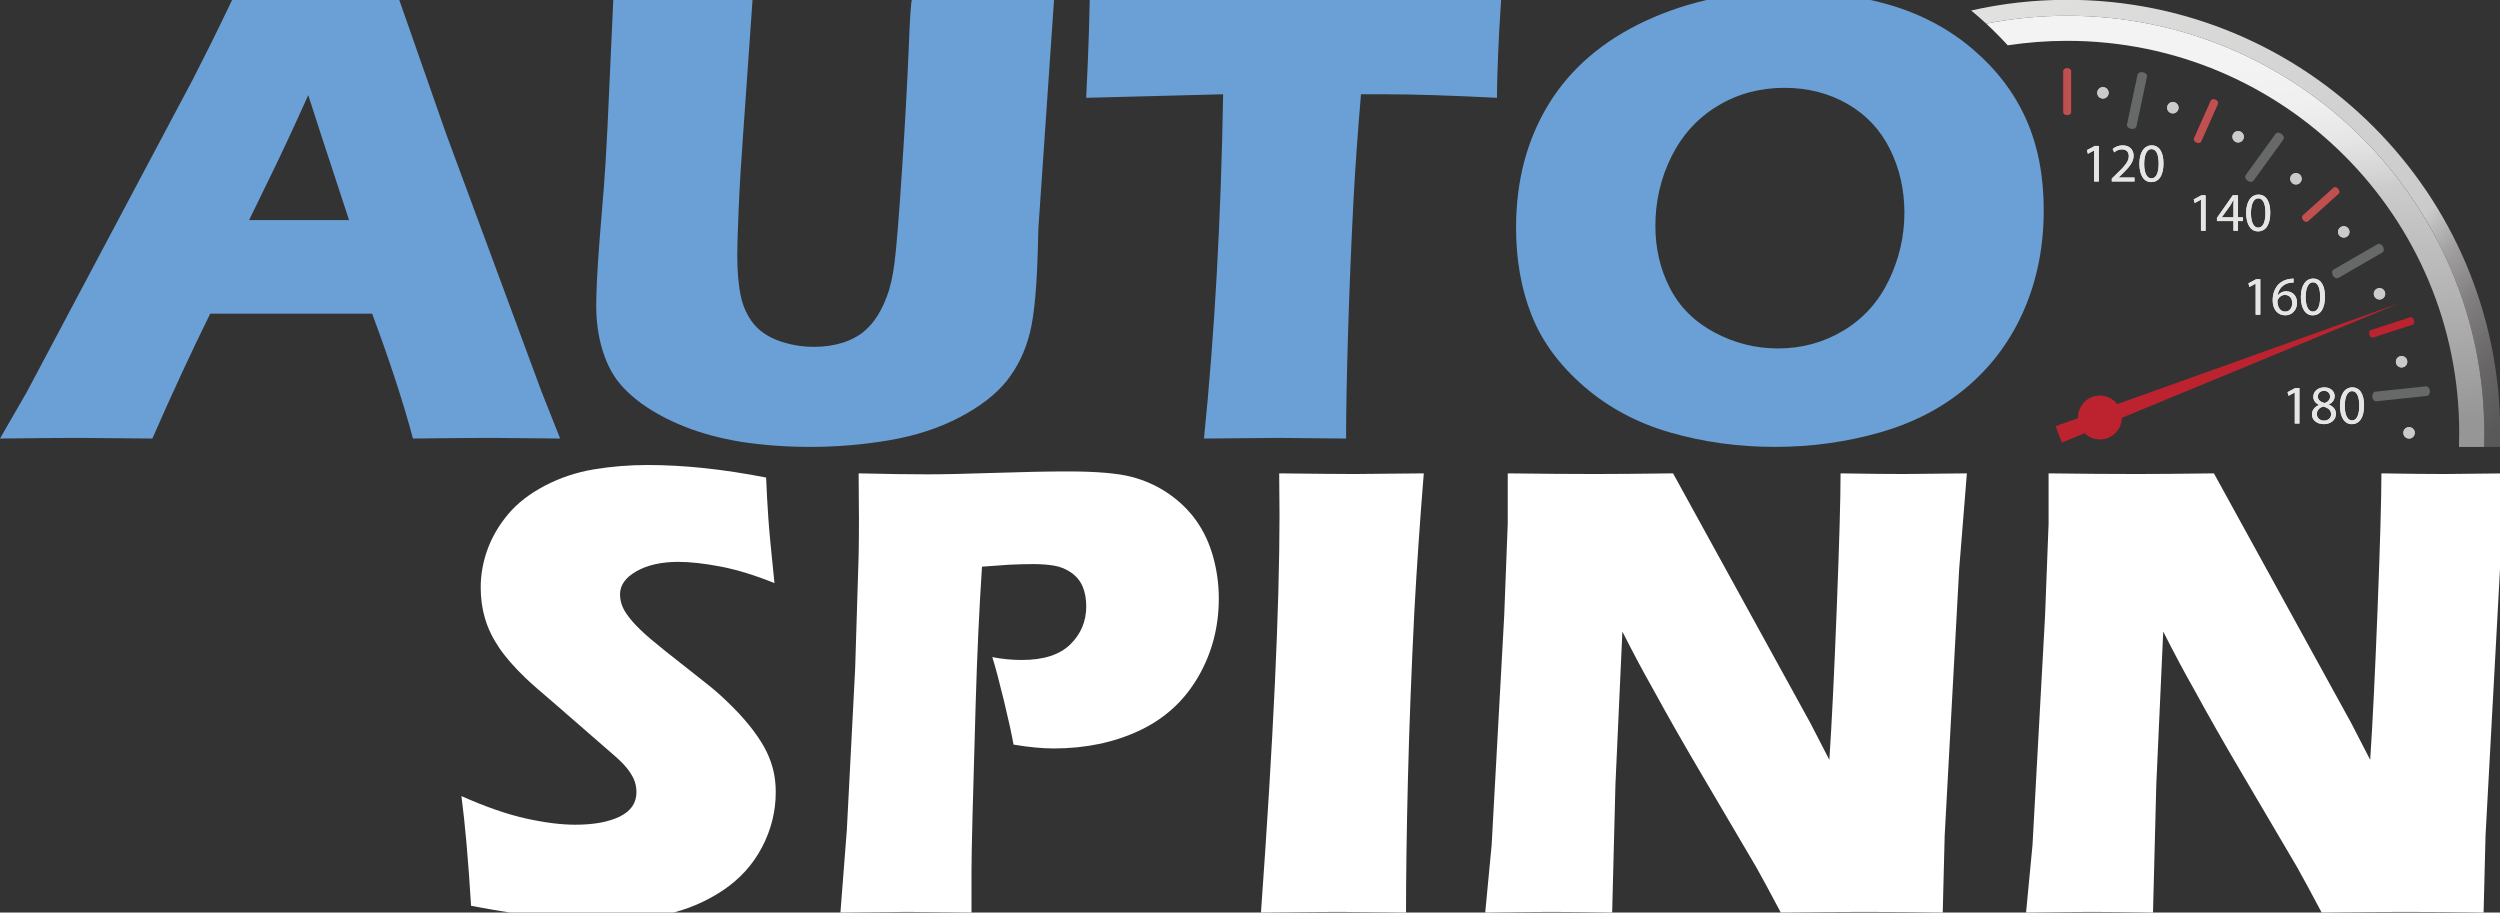 <?xml version="1.0" encoding="utf-8"?>
<!-- Generator: Adobe Illustrator 16.0.4, SVG Export Plug-In . SVG Version: 6.00 Build 0)  -->
<!DOCTYPE svg PUBLIC "-//W3C//DTD SVG 1.1//EN" "http://www.w3.org/Graphics/SVG/1.1/DTD/svg11.dtd">
<svg version="1.1" id="Layer_1" xmlns="http://www.w3.org/2000/svg" xmlns:xlink="http://www.w3.org/1999/xlink" x="0px" y="0px"
	 width="170.692px" height="62.306px" viewBox="0 0 170.692 62.306" enable-background="new 0 0 170.692 62.306"
	 xml:space="preserve">
<rect x="0" y="0" width="170.692" height="62.306" fill="#333333" stroke="none"/>
<g>
	<path fill="#6BA0D6" d="M0,29.942l1.823-3.164L13.187,5.381l1.209-2.394c0.351-0.703,0.842-1.714,1.472-3.032
		C18.446-0.015,20.327,0,21.513,0c2.065,0,3.976-0.015,5.733-0.045l3.206,9.161l6.52,17.618l1.273,3.208
		c-2.536-0.03-4.075-0.044-4.617-0.044c-1.232,0-3.043,0.014-5.432,0.044c-0.644-2.417-1.572-5.258-2.786-8.524H14.352
		c-1.273,2.578-2.59,5.419-3.95,8.524c-2.728-0.03-4.399-0.044-5.015-0.044C4.273,29.898,2.477,29.913,0,29.942 M17.008,15.025
		h6.823c-1.696-5.16-2.624-8.004-2.785-8.53c-0.966,2.149-1.785,3.911-2.458,5.285L17.008,15.025z"/>
	<path fill="#6BA0D6" d="M41.875-0.044C44.159-0.014,45.769,0,46.706,0c1.171,0,2.73-0.014,4.677-0.044l-0.654,9.336
		c-0.13,1.758-0.229,3.406-0.294,4.943c-0.065,1.538-0.098,2.6-0.098,3.185c0,1.114,0.081,2.044,0.241,2.79
		c0.161,0.747,0.454,1.381,0.879,1.901c0.424,0.519,1.013,0.911,1.766,1.175c0.754,0.264,1.541,0.395,2.36,0.395
		c0.703,0,1.361-0.096,1.976-0.287c0.483-0.157,0.914-0.375,1.295-0.654c0.336-0.262,0.629-0.567,0.877-0.916
		c0.308-0.418,0.579-0.941,0.813-1.569c0.234-0.593,0.409-1.361,0.527-2.302c0.131-0.959,0.307-3.139,0.527-6.54
		c0.191-2.894,0.337-5.545,0.44-7.952c0.088-2.337,0.168-3.505,0.241-3.505h5.228h4.46l-1.068,15.597
		c-0.014,0.293-0.022,0.535-0.022,0.725c-0.059,3.047-0.245,5.196-0.561,6.448c-0.315,1.252-0.838,2.339-1.57,3.262
		c-0.733,0.923-1.803,1.754-3.209,2.494c-1.406,0.739-3.003,1.263-4.79,1.57c-1.788,0.308-3.597,0.461-5.428,0.461
		c-1.641,0-3.223-0.117-4.746-0.351c-1.407-0.234-2.674-0.575-3.802-1.022c-1.128-0.446-2.109-0.97-2.944-1.57
		c-0.762-0.556-1.348-1.124-1.758-1.702c-0.411-0.579-0.733-1.271-0.967-2.077c-0.264-0.908-0.395-1.881-0.395-2.921
		c0-0.352,0.014-0.883,0.043-1.593c0.03-0.71,0.096-1.732,0.199-3.065l0.287-3.514c0.074-0.923,0.154-2.278,0.243-4.065
		L41.875-0.044z"/>
	<path fill="#6BA0D6" d="M82.203,29.942c0.727-7.118,1.164-14.953,1.309-23.506l-9.349,0.242l0.11-2.439
		c0.058-1.302,0.102-2.731,0.132-4.283C78.562-0.015,83.408,0,88.943,0l5.424-0.022h5.271l2.855-0.022l-0.132,2.152
		c-0.058,1.154-0.099,2.107-0.12,2.862c-0.022,0.754-0.034,1.324-0.034,1.708c-3.131-0.161-5.714-0.242-7.747-0.242h-1.536
		c-0.222,2.588-0.391,4.978-0.509,7.171c-0.162,3.142-0.287,6.194-0.376,9.154s-0.133,5.354-0.133,7.181
		c-2.4-0.029-3.952-0.044-4.654-0.044C86.622,29.898,84.939,29.913,82.203,29.942"/>
	<path fill="#6BA0D6" d="M122.229-0.616c2.343,0,4.599,0.315,6.766,0.945s4.064,1.637,5.69,3.021
		c1.625,1.384,2.841,2.976,3.646,4.778c0.806,1.801,1.209,3.873,1.209,6.217c0,2.46-0.444,4.719-1.33,6.777
		c-0.886,2.057-2.163,3.804-3.833,5.239c-1.669,1.436-3.662,2.486-5.975,3.152c-2.315,0.667-4.723,1-7.228,1
		c-2.475,0-4.847-0.326-7.117-0.977c-2.27-0.652-4.244-1.706-5.921-3.164c-1.677-1.457-2.866-3.079-3.57-4.866
		c-0.703-1.786-1.054-3.771-1.054-5.953c0-3.207,0.743-6.023,2.23-8.447c1.486-2.423,3.69-4.317,6.612-5.678
		C115.276,0.066,118.567-0.616,122.229-0.616 M121.833,5.997c-1.684,0-3.207,0.414-4.569,1.241
		c-1.362,0.827-2.409,1.977-3.141,3.448c-0.733,1.473-1.099,3.051-1.099,4.735c0,1.553,0.333,2.973,1,4.262
		c0.666,1.289,1.681,2.295,3.042,3.021c1.363,0.725,2.805,1.087,4.328,1.087c1.626,0,3.116-0.407,4.47-1.219
		c1.355-0.813,2.387-1.956,3.098-3.428c0.71-1.471,1.065-3.013,1.065-4.624c0-1.566-0.329-3.013-0.988-4.338
		c-0.659-1.326-1.626-2.354-2.9-3.087C124.865,6.363,123.43,5.997,121.833,5.997"/>
	<path fill="#FFFFFF" d="M32.163,61.845c-0.19-3.12-0.41-5.616-0.659-7.491c1.643,0.732,3.107,1.241,4.39,1.527
		c1.284,0.285,2.411,0.428,3.379,0.428c1.276,0,2.292-0.187,3.048-0.56c0.756-0.373,1.134-0.926,1.134-1.659
		c0-0.248-0.037-0.487-0.111-0.714c-0.073-0.226-0.212-0.483-0.418-0.769c-0.205-0.285-0.499-0.596-0.88-0.933l-4.139-3.603
		c-0.969-0.82-1.644-1.413-2.025-1.779c-0.778-0.747-1.384-1.443-1.817-2.087c-0.433-0.645-0.748-1.299-0.946-1.966
		c-0.198-0.666-0.297-1.373-0.297-2.12c0-0.893,0.157-1.769,0.472-2.626c0.315-0.856,0.787-1.658,1.417-2.405
		c0.63-0.747,1.465-1.391,2.505-1.933c1.039-0.542,2.153-0.912,3.338-1.109c1.187-0.198,2.409-0.297,3.67-0.297
		c2.474,0,5.169,0.285,8.083,0.857c0.044,1.01,0.095,1.937,0.154,2.779c0.058,0.842,0.198,2.317,0.418,4.426
		c-1.348-0.541-2.578-0.919-3.691-1.131c-1.113-0.212-2.073-0.318-2.878-0.318c-1.142,0-2.091,0.212-2.845,0.636
		c-0.754,0.425-1.131,0.952-1.131,1.582c0,0.293,0.058,0.579,0.176,0.857c0.117,0.278,0.337,0.604,0.658,0.977
		c0.323,0.374,0.748,0.784,1.275,1.23c0.527,0.448,1.354,1.11,2.482,1.989l1.582,1.252c0.469,0.381,0.974,0.842,1.516,1.384
		c0.541,0.542,1.01,1.076,1.406,1.603c0.395,0.528,0.699,1.011,0.911,1.451c0.213,0.439,0.37,0.882,0.473,1.329
		c0.102,0.446,0.153,0.926,0.153,1.438c0,1.318-0.315,2.574-0.944,3.768c-0.63,1.194-1.524,2.174-2.68,2.944
		c-1.157,0.768-2.428,1.307-3.811,1.614c-1.385,0.308-2.846,0.461-4.383,0.461C38.775,62.876,35.78,62.533,32.163,61.845"/>
	<path fill="#FFFFFF" d="M57.382,62.306l0.436-5.624l0.567-10.984l0.24-7.776c0.015-0.835,0.022-1.67,0.022-2.505
		c0-0.63-0.007-1.662-0.022-3.097c1.934,0.044,3.487,0.066,4.659,0.066c1.128,0,2.673-0.033,4.637-0.099
		c1.962-0.066,3.626-0.099,4.989-0.099c1.962,0,3.416,0.125,4.361,0.373c0.945,0.25,1.799,0.641,2.56,1.176
		c0.762,0.534,1.393,1.161,1.891,1.878c0.497,0.718,0.871,1.534,1.12,2.45c0.249,0.914,0.374,1.848,0.374,2.8
		c0,1.963-0.476,3.757-1.428,5.382c-0.952,1.626-2.292,2.842-4.02,3.647c-1.728,0.806-3.669,1.208-5.822,1.208
		c-0.79,0-1.706-0.088-2.745-0.263c-0.118-0.674-0.338-1.677-0.659-3.01c-0.323-1.333-0.587-2.321-0.791-2.965
		c0.644,0.131,1.318,0.197,2.021,0.197c1.479,0,2.581-0.355,3.306-1.065c0.725-0.711,1.087-1.579,1.087-2.604
		c0-0.498-0.08-0.94-0.241-1.329c-0.162-0.387-0.418-0.706-0.77-0.955c-0.351-0.249-0.739-0.41-1.164-0.484
		c-0.424-0.072-0.908-0.11-1.449-0.11c-0.528,0-1.077,0.016-1.648,0.044l-1.845,0.132c-0.189,2.827-0.334,5.969-0.435,9.425
		c-0.189,6.297-0.283,10.076-0.283,11.335v2.856l-4.375-0.044C61.339,62.262,59.815,62.277,57.382,62.306"/>
	<path fill="#FFFFFF" d="M86.095,62.306c0.843-11.76,1.266-20.811,1.266-27.152l-0.022-2.834c2.565,0.029,4.28,0.044,5.145,0.044
		c0.395,0,1.971-0.015,4.727-0.044c-0.265,3.295-0.479,6.414-0.64,9.358c-0.206,4.101-0.353,7.934-0.442,11.501
		c-0.088,3.565-0.131,6.608-0.131,9.127l-4.502-0.044C90.617,62.262,88.818,62.277,86.095,62.306"/>
	<path fill="#FFFFFF" d="M101.406,62.306l0.439-4.613l0.857-15.641l0.242-6.305V32.32c2.274,0.029,4.283,0.044,6.028,0.044
		c1.247,0,3-0.015,5.259-0.044l9.378,17.053l1.293,2.506c0.165-2.461,0.334-5.911,0.506-10.351c0.173-4.439,0.26-7.509,0.26-9.208
		c1.799,0.029,3.24,0.044,4.322,0.044c0.498,0,1.932-0.015,4.302-0.044l-0.527,6.546l-0.989,18.19l-0.132,5.25
		c-1.905-0.029-3.686-0.044-5.342-0.044c-1.377,0-3.283,0.015-5.715,0.044c-0.76-1.436-1.324-2.476-1.689-3.121l-3.686-6.263
		c-1.214-2.051-2.333-4.014-3.357-5.89c-0.673-1.186-1.367-2.491-2.084-3.912l-0.473,10.417l-0.225,8.769
		c-1.814-0.029-3.196-0.044-4.147-0.044C105.121,62.262,103.615,62.277,101.406,62.306"/>
	<path fill="#FFFFFF" d="M138.333,62.306l0.44-4.613l0.857-15.641l0.241-6.305V32.32c2.274,0.029,4.283,0.044,6.029,0.044
		c1.246,0,2.999-0.015,5.259-0.044l9.377,17.053l1.293,2.506c0.165-2.461,0.334-5.911,0.507-10.351
		c0.172-4.439,0.259-7.509,0.259-9.208c1.8,0.029,3.241,0.044,4.323,0.044c0.498,0,1.931-0.015,4.301-0.044l-0.527,6.546
		l-0.988,18.19l-0.132,5.25c-1.906-0.029-3.688-0.044-5.343-0.044c-1.377,0-3.282,0.015-5.714,0.044
		c-0.761-1.436-1.325-2.476-1.69-3.121l-3.686-6.263c-1.214-2.051-2.333-4.014-3.356-5.89c-0.673-1.186-1.368-2.491-2.085-3.912
		l-0.472,10.417L147,62.306c-1.813-0.029-3.196-0.044-4.146-0.044C142.049,62.262,140.542,62.277,138.333,62.306"/>
</g>
<g>
	<defs>
		<path id="SVGID_1_" d="M134.584,0.717c0.33,0.271,0.673,0.568,1.028,0.896c1.788-0.352,3.638-0.537,5.53-0.537
			c15.727,0,28.476,12.75,28.476,28.476c0,0.322-0.006,0.642-0.016,0.961h1.09c0.01-0.319,0.015-0.64,0.015-0.961
			c0-16.328-13.236-29.565-29.565-29.565C138.888-0.013,136.693,0.24,134.584,0.717"/>
	</defs>
	<clipPath id="SVGID_2_">
		<use xlink:href="#SVGID_1_"  overflow="visible"/>
	</clipPath>
	
		<linearGradient id="SVGID_3_" gradientUnits="userSpaceOnUse" x1="-107.595" y1="411.005" x2="-106.595" y2="411.005" gradientTransform="matrix(41.822 41.822 -41.822 41.822 21821.557 -12693.426)">
		<stop  offset="0" style="stop-color:#E5E5E4"/>
		<stop  offset="0.615" style="stop-color:#CCCBCB"/>
		<stop  offset="0.663" style="stop-color:#A2A0A0"/>
		<stop  offset="0.721" style="stop-color:#807E7E"/>
		<stop  offset="0.782" style="stop-color:#696767"/>
		<stop  offset="0.846" style="stop-color:#595959"/>
		<stop  offset="0.915" style="stop-color:#505151"/>
		<stop  offset="1" style="stop-color:#4E4F4F"/>
	</linearGradient>
	<polygon clip-path="url(#SVGID_2_)" fill="url(#SVGID_3_)" points="119.321,15.25 152.646,48.574 185.97,15.25 152.646,-18.075 	
		"/>
</g>
<g>
	<defs>
		<path id="SVGID_4_" d="M135.612,1.613c0.474,0.439,0.967,0.931,1.47,1.481c1.324-0.201,2.679-0.306,4.06-0.306
			c14.781,0,26.765,11.983,26.765,26.764c0,0.321-0.006,0.642-0.017,0.961h1.712c0.01-0.319,0.016-0.639,0.016-0.961
			c0-15.726-12.749-28.476-28.476-28.476C139.25,1.076,137.4,1.261,135.612,1.613"/>
	</defs>
	<clipPath id="SVGID_5_">
		<use xlink:href="#SVGID_4_"  overflow="visible"/>
	</clipPath>
	
		<linearGradient id="SVGID_6_" gradientUnits="userSpaceOnUse" x1="-107.612" y1="410.836" x2="-106.612" y2="410.836" gradientTransform="matrix(-2.811 -26.301 -26.301 2.811 10656.977 -3954.964)">
		<stop  offset="0" style="stop-color:#979696"/>
		<stop  offset="0.401" style="stop-color:#BBBABA"/>
		<stop  offset="0.615" style="stop-color:#CCCBCB"/>
		<stop  offset="0.656" style="stop-color:#D5D4D4"/>
		<stop  offset="0.748" style="stop-color:#E5E5E5"/>
		<stop  offset="0.847" style="stop-color:#EFEFEF"/>
		<stop  offset="0.967" style="stop-color:#F3F3F3"/>
		<stop  offset="1" style="stop-color:#F3F3F3"/>
	</linearGradient>
	<polygon clip-path="url(#SVGID_5_)" fill="url(#SVGID_6_)" points="135.996,34.106 132.501,1.408 169.234,-2.518 172.729,30.181 	
		"/>
</g>
<g>
	<defs>
		<path id="SVGID_7_" d="M145.127,18.732c1.309,4.84-2.463,11.781-2.463,11.781h31.33l-0.327-0.961V-1.201L130.81-1.666
			C130.81-1.666,140.584,1.952,145.127,18.732"/>
	</defs>
	<clipPath id="SVGID_8_">
		<use xlink:href="#SVGID_7_"  overflow="visible"/>
	</clipPath>
	<path clip-path="url(#SVGID_8_)" fill="#BD232F" d="M141.408,7.665c0,0.107-0.119,0.194-0.267,0.194
		c-0.147,0-0.266-0.087-0.266-0.194V4.85c0-0.108,0.119-0.195,0.266-0.195c0.148,0,0.267,0.087,0.267,0.195V7.665"/>
	<path clip-path="url(#SVGID_8_)" fill="#BD232F" d="M132.483,9.449c0.043,0.097-0.03,0.226-0.165,0.286
		c-0.134,0.059-0.279,0.028-0.323-0.07l-1.145-2.571c-0.044-0.099,0.03-0.227,0.164-0.286c0.136-0.06,0.28-0.03,0.323,0.068
		L132.483,9.449"/>
	<path clip-path="url(#SVGID_8_)" fill="#BD232F" d="M125.055,14.708c0.079,0.072,0.064,0.219-0.035,0.329
		c-0.098,0.109-0.243,0.14-0.322,0.068l-2.093-1.884c-0.08-0.072-0.064-0.219,0.034-0.328c0.099-0.109,0.243-0.141,0.323-0.068
		L125.055,14.708z"/>
	<path clip-path="url(#SVGID_8_)" fill="#BD232F" d="M120.409,22.534c0.101,0.033,0.147,0.174,0.101,0.314
		c-0.045,0.14-0.164,0.227-0.267,0.194l-2.677-0.87c-0.103-0.034-0.148-0.174-0.102-0.314c0.046-0.139,0.164-0.227,0.267-0.194
		L120.409,22.534z"/>
	<path clip-path="url(#SVGID_8_)" fill="#BD232F" d="M119.346,31.575c0.107-0.012,0.206,0.098,0.221,0.245
		c0.016,0.146-0.058,0.275-0.165,0.286l-2.801,0.294c-0.106,0.011-0.205-0.099-0.22-0.245c-0.015-0.147,0.058-0.275,0.166-0.286
		L119.346,31.575z"/>
	<path clip-path="url(#SVGID_8_)" fill="#BD232F" d="M122.054,40.264c0.093-0.053,0.228,0.007,0.301,0.134
		c0.074,0.128,0.059,0.275-0.034,0.328l-2.439,1.409c-0.094,0.053-0.228-0.007-0.301-0.134c-0.074-0.129-0.059-0.276,0.034-0.328
		L122.054,40.264z"/>
	<path clip-path="url(#SVGID_8_)" fill="#BD232F" d="M159.964,40.727c-0.094-0.053-0.109-0.201-0.035-0.328
		c0.074-0.127,0.208-0.188,0.301-0.134l2.439,1.408c0.093,0.053,0.108,0.201,0.034,0.327c-0.073,0.128-0.208,0.189-0.301,0.135
		L159.964,40.727"/>
	<path clip-path="url(#SVGID_8_)" fill="#BD232F" d="M162.882,32.105c-0.107-0.01-0.181-0.139-0.166-0.286
		c0.016-0.146,0.114-0.256,0.221-0.244l2.8,0.294c0.107,0.011,0.181,0.139,0.166,0.285c-0.017,0.147-0.115,0.257-0.222,0.245
		L162.882,32.105"/>
	<path clip-path="url(#SVGID_8_)" fill="#BD232F" d="M162.041,23.042c-0.102,0.033-0.222-0.055-0.268-0.194
		c-0.045-0.14,0-0.281,0.102-0.314l2.679-0.87c0.102-0.034,0.221,0.054,0.266,0.193c0.045,0.141,0.001,0.281-0.102,0.314
		L162.041,23.042"/>
	<path clip-path="url(#SVGID_8_)" fill="#BD232F" d="M157.585,15.104c-0.079,0.073-0.224,0.041-0.322-0.068
		c-0.099-0.11-0.114-0.256-0.034-0.329l2.092-1.884c0.08-0.072,0.224-0.04,0.323,0.069c0.098,0.11,0.114,0.256,0.034,0.328
		L157.585,15.104"/>
	<path clip-path="url(#SVGID_8_)" fill="#BD232F" d="M150.288,9.665c-0.043,0.1-0.188,0.129-0.322,0.069
		c-0.135-0.061-0.21-0.188-0.166-0.285l1.146-2.574c0.043-0.098,0.189-0.127,0.323-0.068c0.134,0.061,0.208,0.188,0.164,0.286
		L150.288,9.665"/>
	<path clip-path="url(#SVGID_8_)" fill="#CCCBCB" d="M134.3,7.234c0.067,0.205-0.045,0.425-0.25,0.491
		c-0.206,0.067-0.426-0.045-0.492-0.25c-0.067-0.205,0.046-0.425,0.251-0.491C134.014,6.917,134.234,7.029,134.3,7.234"/>
	<path clip-path="url(#SVGID_8_)" fill="#CCCBCB" d="M129.81,9.144c0.108,0.186,0.044,0.425-0.143,0.533
		c-0.188,0.108-0.424,0.044-0.532-0.143c-0.109-0.186-0.044-0.425,0.142-0.533C129.462,8.894,129.703,8.957,129.81,9.144"/>
	<path clip-path="url(#SVGID_8_)" fill="#CCCBCB" d="M125.814,11.946c0.144,0.16,0.131,0.407-0.029,0.551
		c-0.16,0.144-0.407,0.132-0.551-0.029c-0.144-0.16-0.131-0.407,0.029-0.551C125.422,11.773,125.67,11.786,125.814,11.946"/>
	<path clip-path="url(#SVGID_8_)" fill="#CCCBCB" d="M122.489,15.517c0.174,0.127,0.213,0.372,0.086,0.545
		c-0.127,0.175-0.371,0.213-0.545,0.086c-0.174-0.126-0.212-0.37-0.086-0.544C122.071,15.429,122.314,15.392,122.489,15.517"/>
	<path clip-path="url(#SVGID_8_)" fill="#CCCBCB" d="M119.979,19.702c0.196,0.088,0.285,0.319,0.197,0.516
		c-0.088,0.197-0.318,0.285-0.515,0.197c-0.196-0.087-0.285-0.318-0.198-0.515C119.551,19.703,119.782,19.614,119.979,19.702"/>
	<path clip-path="url(#SVGID_8_)" fill="#CCCBCB" d="M118.393,24.318c0.211,0.045,0.346,0.252,0.301,0.463
		c-0.046,0.211-0.252,0.345-0.463,0.3c-0.21-0.045-0.345-0.251-0.3-0.463C117.976,24.407,118.182,24.274,118.393,24.318"/>
	<path clip-path="url(#SVGID_8_)" fill="#CCCBCB" d="M117.802,29.162c0.215,0,0.39,0.175,0.39,0.392c0,0.215-0.175,0.389-0.39,0.389
		c-0.216,0-0.39-0.175-0.39-0.39C117.412,29.336,117.586,29.162,117.802,29.162"/>
	<path clip-path="url(#SVGID_8_)" fill="#CCCBCB" d="M118.23,34.023c0.21-0.045,0.418,0.09,0.463,0.301
		c0.044,0.211-0.09,0.417-0.301,0.462c-0.211,0.045-0.417-0.089-0.462-0.3C117.884,34.274,118.021,34.068,118.23,34.023"/>
	<path clip-path="url(#SVGID_8_)" fill="#CCCBCB" d="M119.66,38.689c0.198-0.087,0.429,0.001,0.515,0.198
		c0.089,0.197,0,0.427-0.198,0.514c-0.195,0.088-0.426-0.001-0.514-0.197C119.374,39.006,119.464,38.776,119.66,38.689"/>
	<path clip-path="url(#SVGID_8_)" fill="#CCCBCB" d="M122.029,42.956c0.175-0.126,0.419-0.088,0.546,0.087
		c0.127,0.175,0.087,0.417-0.088,0.543c-0.173,0.127-0.417,0.089-0.543-0.086C121.816,43.326,121.855,43.082,122.029,42.956"/>
	<path clip-path="url(#SVGID_8_)" fill="#CCCBCB" d="M159.795,43.588c-0.174-0.127-0.213-0.372-0.085-0.545
		c0.127-0.176,0.369-0.214,0.543-0.087c0.175,0.126,0.213,0.369,0.087,0.545C160.212,43.675,159.969,43.713,159.795,43.588"/>
	<path clip-path="url(#SVGID_8_)" fill="#CCCBCB" d="M162.307,39.402c-0.197-0.088-0.286-0.32-0.198-0.515
		c0.089-0.199,0.317-0.286,0.514-0.198c0.197,0.087,0.286,0.317,0.198,0.515C162.732,39.401,162.502,39.49,162.307,39.402"/>
	<path clip-path="url(#SVGID_8_)" fill="#CCCBCB" d="M163.892,34.787c-0.21-0.045-0.346-0.253-0.3-0.463
		c0.045-0.212,0.251-0.346,0.462-0.299c0.21,0.044,0.345,0.25,0.3,0.462C164.309,34.698,164.102,34.832,163.892,34.787"/>
	<path clip-path="url(#SVGID_8_)" fill="#CCCBCB" d="M164.482,29.943c-0.215-0.001-0.391-0.176-0.39-0.391
		c0-0.217,0.174-0.391,0.39-0.39c0.215-0.001,0.39,0.173,0.39,0.39C164.873,29.769,164.697,29.943,164.482,29.943"/>
	<path clip-path="url(#SVGID_8_)" fill="#CCCBCB" d="M164.054,25.081c-0.211,0.044-0.419-0.091-0.462-0.3
		c-0.045-0.213,0.089-0.418,0.3-0.463c0.21-0.045,0.417,0.089,0.462,0.3C164.399,24.83,164.265,25.036,164.054,25.081"/>
	<path clip-path="url(#SVGID_8_)" fill="#CCCBCB" d="M162.624,20.416c-0.197,0.086-0.428-0.001-0.515-0.198
		c-0.088-0.199,0-0.427,0.198-0.514c0.195-0.089,0.426-0.001,0.514,0.197C162.909,20.098,162.819,20.329,162.624,20.416"/>
	<path clip-path="url(#SVGID_8_)" fill="#CCCBCB" d="M160.254,16.148c-0.174,0.125-0.419,0.088-0.544-0.086
		c-0.129-0.177-0.09-0.418,0.086-0.544c0.173-0.127,0.416-0.09,0.544,0.086C160.467,15.779,160.428,16.022,160.254,16.148"/>
	<path clip-path="url(#SVGID_8_)" fill="#CCCBCB" d="M157.05,12.468c-0.145,0.159-0.393,0.173-0.551,0.028
		c-0.161-0.146-0.174-0.389-0.029-0.549c0.143-0.161,0.389-0.174,0.55-0.03C157.181,12.062,157.194,12.308,157.05,12.468"/>
	<path clip-path="url(#SVGID_8_)" fill="#CCCBCB" d="M153.151,9.534c-0.109,0.186-0.348,0.251-0.534,0.142
		c-0.188-0.109-0.251-0.346-0.142-0.532c0.107-0.186,0.344-0.251,0.532-0.143C153.195,9.11,153.258,9.348,153.151,9.534"/>
	<path clip-path="url(#SVGID_8_)" fill="#CCCBCB" d="M148.727,7.474c-0.067,0.205-0.288,0.318-0.492,0.25
		c-0.207-0.067-0.318-0.285-0.25-0.49c0.065-0.205,0.284-0.317,0.491-0.25C148.682,7.05,148.792,7.269,148.727,7.474"/>
	<path clip-path="url(#SVGID_8_)" fill="#CCCBCB" d="M143.97,6.379c-0.024,0.214-0.215,0.372-0.429,0.347
		c-0.217-0.022-0.371-0.213-0.346-0.427c0.021-0.214,0.211-0.37,0.427-0.348C143.838,5.975,143.992,6.167,143.97,6.379"/>
	<path clip-path="url(#SVGID_8_)" fill="#676868" d="M137.059,8.493c0.027,0.129-0.094,0.265-0.272,0.302
		c-0.178,0.038-0.345-0.036-0.372-0.165l-0.721-3.395c-0.028-0.131,0.093-0.265,0.271-0.304c0.178-0.037,0.345,0.037,0.372,0.166
		L137.059,8.493"/>
	<path clip-path="url(#SVGID_8_)" fill="#676868" d="M128.955,11.951c0.077,0.107,0.021,0.28-0.125,0.387
		c-0.148,0.107-0.329,0.107-0.407,0l-2.041-2.808c-0.077-0.108-0.021-0.28,0.126-0.387s0.329-0.108,0.407,0L128.955,11.951"/>
	<path clip-path="url(#SVGID_8_)" fill="#676868" d="M122.958,18.406c0.115,0.067,0.133,0.248,0.043,0.405
		c-0.09,0.157-0.257,0.232-0.372,0.165l-3.005-1.736c-0.117-0.065-0.134-0.246-0.044-0.404c0.091-0.157,0.258-0.231,0.372-0.165
		L122.958,18.406z"/>
	<path clip-path="url(#SVGID_8_)" fill="#676868" d="M120.105,26.743c0.132,0.015,0.223,0.171,0.204,0.352s-0.141,0.316-0.272,0.302
		l-3.453-0.362c-0.131-0.015-0.221-0.171-0.203-0.353c0.019-0.18,0.141-0.316,0.273-0.301L120.105,26.743z"/>
	<path clip-path="url(#SVGID_8_)" fill="#676868" d="M120.89,35.519c0.126-0.04,0.273,0.066,0.33,0.239
		c0.056,0.173,0,0.346-0.126,0.386l-3.302,1.074c-0.125,0.04-0.272-0.066-0.329-0.24c-0.056-0.172,0-0.346,0.126-0.386
		L120.89,35.519z"/>
	<path clip-path="url(#SVGID_8_)" fill="#676868" d="M125.177,43.217c0.099-0.088,0.276-0.051,0.398,0.084
		c0.122,0.134,0.141,0.316,0.042,0.404l-2.579,2.324c-0.098,0.087-0.276,0.05-0.398-0.085c-0.121-0.135-0.141-0.317-0.042-0.404
		L125.177,43.217z"/>
	<path clip-path="url(#SVGID_8_)" fill="#676868" d="M156.667,43.707c-0.098-0.09-0.08-0.27,0.041-0.405
		c0.122-0.135,0.3-0.175,0.397-0.084l2.581,2.322c0.097,0.088,0.079,0.268-0.042,0.405c-0.122,0.134-0.301,0.173-0.398,0.083
		L156.667,43.707"/>
	<path clip-path="url(#SVGID_8_)" fill="#676868" d="M161.189,36.145c-0.126-0.042-0.182-0.213-0.126-0.387
		c0.056-0.172,0.203-0.281,0.329-0.238l3.301,1.072c0.126,0.041,0.183,0.213,0.127,0.386c-0.057,0.174-0.204,0.282-0.33,0.239
		L161.189,36.145"/>
	<path clip-path="url(#SVGID_8_)" fill="#676868" d="M162.248,27.397c-0.133,0.013-0.254-0.12-0.273-0.301
		c-0.021-0.181,0.071-0.341,0.203-0.352l3.453-0.365c0.13-0.012,0.251,0.121,0.272,0.303c0.018,0.181-0.073,0.34-0.204,0.352
		L162.248,27.397"/>
	<path clip-path="url(#SVGID_8_)" fill="#676868" d="M159.655,18.977c-0.117,0.065-0.281-0.007-0.373-0.165
		c-0.091-0.157-0.073-0.34,0.043-0.404l3.006-1.738c0.114-0.064,0.28,0.008,0.372,0.166c0.09,0.159,0.072,0.34-0.043,0.405
		L159.655,18.977"/>
	<path clip-path="url(#SVGID_8_)" fill="#676868" d="M153.861,12.337c-0.079,0.107-0.26,0.108-0.407,0.002
		c-0.148-0.106-0.205-0.281-0.125-0.386l2.039-2.811c0.078-0.105,0.259-0.107,0.407,0c0.147,0.108,0.204,0.281,0.125,0.388
		L153.861,12.337"/>
	<path clip-path="url(#SVGID_8_)" fill="#676868" d="M145.869,8.629c-0.029,0.13-0.194,0.204-0.371,0.167
		c-0.179-0.037-0.302-0.173-0.272-0.302l0.719-3.396c0.029-0.128,0.194-0.203,0.373-0.167c0.178,0.039,0.301,0.176,0.271,0.304
		L145.869,8.629"/>
	<path clip-path="url(#SVGID_8_)" fill="#E5E5E4" d="M127.692,42.165c0,0.826-0.305,1.281-0.842,1.281
		c-0.475,0-0.796-0.445-0.803-1.247c0-0.813,0.35-1.262,0.843-1.262C127.401,40.937,127.692,41.392,127.692,42.165 M126.375,42.203
		c0,0.631,0.194,0.989,0.493,0.989c0.336,0,0.496-0.392,0.496-1.012c0-0.598-0.153-0.989-0.492-0.989
		C126.584,41.19,126.375,41.541,126.375,42.203"/>
	<path clip-path="url(#SVGID_8_)" fill="#E5E5E4" d="M121.936,35.985v-0.201l0.258-0.251c0.619-0.59,0.9-0.903,0.903-1.268
		c0-0.247-0.119-0.474-0.481-0.474c-0.221,0-0.404,0.111-0.516,0.204l-0.104-0.231c0.168-0.142,0.406-0.246,0.687-0.246
		c0.522,0,0.743,0.359,0.743,0.705c0,0.449-0.325,0.81-0.837,1.303l-0.194,0.179v0.008h1.09v0.272H121.936z"/>
	<path clip-path="url(#SVGID_8_)" fill="#E5E5E4" d="M125.464,34.746c0,0.825-0.305,1.28-0.843,1.28
		c-0.474,0-0.795-0.445-0.803-1.247c0-0.813,0.351-1.262,0.844-1.262C125.173,33.517,125.464,33.973,125.464,34.746 M124.147,34.783
		c0,0.631,0.194,0.989,0.493,0.989c0.336,0,0.496-0.392,0.496-1.011c0-0.598-0.153-0.99-0.492-0.99
		C124.356,33.771,124.147,34.122,124.147,34.783"/>
	<path clip-path="url(#SVGID_8_)" fill="#E5E5E4" d="M121.786,28.917v-0.661h-1.127v-0.215l1.083-1.55h0.354v1.508h0.34v0.257h-0.34
		v0.661H121.786z M121.786,27.999v-0.81c0-0.127,0.004-0.253,0.011-0.381h-0.011c-0.075,0.142-0.134,0.247-0.201,0.359l-0.593,0.825
		v0.007H121.786z"/>
	<path clip-path="url(#SVGID_8_)" fill="#E5E5E4" d="M124.299,27.678c0,0.826-0.306,1.281-0.843,1.281
		c-0.474,0-0.796-0.445-0.804-1.247c0-0.814,0.352-1.262,0.844-1.262C124.008,26.45,124.299,26.905,124.299,27.678 M122.982,27.716
		c0,0.63,0.194,0.989,0.492,0.989c0.336,0,0.497-0.392,0.497-1.012c0-0.597-0.153-0.989-0.493-0.989
		C123.19,26.704,122.982,27.055,122.982,27.716"/>
	<path clip-path="url(#SVGID_8_)" fill="#E5E5E4" d="M124.452,19.294c-0.067-0.004-0.153,0-0.246,0.014
		c-0.516,0.086-0.788,0.463-0.844,0.863h0.011c0.116-0.154,0.317-0.281,0.586-0.281c0.429,0,0.732,0.31,0.732,0.784
		c0,0.444-0.303,0.855-0.807,0.855c-0.518,0-0.857-0.403-0.857-1.034c0-0.478,0.171-0.854,0.41-1.094
		c0.201-0.198,0.47-0.32,0.776-0.358c0.097-0.015,0.179-0.018,0.239-0.018V19.294z M123.888,21.275c0.28,0,0.47-0.235,0.47-0.582
		c0-0.348-0.197-0.557-0.499-0.557c-0.198,0-0.381,0.124-0.471,0.3c-0.022,0.036-0.038,0.085-0.038,0.144
		c0.008,0.4,0.191,0.695,0.534,0.695H123.888z"/>
	<path clip-path="url(#SVGID_8_)" fill="#E5E5E4" d="M126.595,20.249c0,0.825-0.306,1.28-0.843,1.28
		c-0.474,0-0.796-0.444-0.803-1.246c0-0.814,0.351-1.262,0.844-1.262C126.303,19.021,126.595,19.476,126.595,20.249 M125.278,20.286
		c0,0.631,0.194,0.989,0.492,0.989c0.337,0,0.497-0.392,0.497-1.011c0-0.597-0.153-0.99-0.493-0.99
		C125.486,19.273,125.278,19.625,125.278,20.286"/>
	<path clip-path="url(#SVGID_8_)" fill="#E5E5E4" d="M128.688,14.479c-0.269-0.127-0.385-0.335-0.385-0.545
		c0-0.384,0.325-0.645,0.751-0.645c0.47,0,0.705,0.295,0.705,0.597c0,0.205-0.1,0.426-0.399,0.567v0.011
		c0.302,0.119,0.488,0.332,0.488,0.628c0,0.421-0.36,0.705-0.824,0.705c-0.508,0-0.814-0.302-0.814-0.657
		c0-0.306,0.183-0.523,0.482-0.649L128.688,14.479z M129.517,15.126c0-0.296-0.206-0.438-0.534-0.531
		c-0.284,0.082-0.437,0.269-0.437,0.5c-0.011,0.247,0.176,0.463,0.485,0.463C129.326,15.558,129.517,15.371,129.517,15.126
		 M128.614,13.912c0,0.242,0.182,0.373,0.462,0.448c0.209-0.071,0.37-0.22,0.37-0.441c0-0.194-0.116-0.395-0.411-0.395
		C128.762,13.524,128.614,13.703,128.614,13.912"/>
	<path clip-path="url(#SVGID_8_)" fill="#E5E5E4" d="M131.769,14.517c0,0.825-0.306,1.28-0.844,1.28
		c-0.473,0-0.795-0.445-0.802-1.247c0-0.813,0.35-1.261,0.843-1.261C131.478,13.289,131.769,13.744,131.769,14.517 M130.452,14.554
		c0,0.631,0.193,0.989,0.492,0.989c0.337,0,0.497-0.392,0.497-1.011c0-0.598-0.153-0.99-0.493-0.99
		C130.66,13.542,130.452,13.893,130.452,14.554"/>
	<polygon clip-path="url(#SVGID_8_)" fill="#E5E5E4" points="134.922,10.272 134.915,10.272 134.493,10.5 134.429,10.25 
		134.959,9.966 135.239,9.966 135.239,12.393 134.922,12.393 	"/>
	<path clip-path="url(#SVGID_8_)" fill="#E5E5E4" d="M137.737,11.153c0,0.825-0.306,1.28-0.844,1.28
		c-0.474,0-0.794-0.444-0.802-1.246c0-0.814,0.35-1.262,0.843-1.262C137.445,9.925,137.737,10.38,137.737,11.153 M136.419,11.19
		c0,0.631,0.194,0.989,0.493,0.989c0.336,0,0.497-0.392,0.497-1.011c0-0.598-0.154-0.99-0.493-0.99
		C136.628,10.178,136.419,10.53,136.419,11.19"/>
	<path clip-path="url(#SVGID_8_)" fill="#E5E5E4" d="M139.652,11.153c0,0.825-0.306,1.28-0.843,1.28
		c-0.474,0-0.795-0.444-0.804-1.246c0-0.814,0.352-1.262,0.845-1.262C139.361,9.925,139.652,10.38,139.652,11.153 M138.335,11.19
		c0,0.631,0.193,0.989,0.493,0.989c0.336,0,0.495-0.392,0.495-1.011c0-0.598-0.152-0.99-0.492-0.99
		C138.543,10.178,138.335,10.53,138.335,11.19"/>
	<polygon clip-path="url(#SVGID_8_)" fill="#E5E5E4" points="142.984,10.272 142.977,10.272 142.555,10.5 142.491,10.25 
		143.022,9.966 143.301,9.966 143.301,12.393 142.984,12.393 	"/>
	<path clip-path="url(#SVGID_8_)" fill="#E5E5E4" d="M144.187,12.392v-0.201l0.257-0.25c0.62-0.59,0.9-0.903,0.904-1.269
		c0-0.246-0.119-0.474-0.481-0.474c-0.221,0-0.404,0.112-0.516,0.205l-0.104-0.231c0.168-0.142,0.406-0.247,0.687-0.247
		c0.522,0,0.742,0.359,0.742,0.706c0,0.448-0.324,0.81-0.835,1.303l-0.195,0.179v0.008h1.09v0.271H144.187"/>
	<path clip-path="url(#SVGID_8_)" fill="#E5E5E4" d="M147.714,11.153c0,0.826-0.305,1.28-0.842,1.28
		c-0.475,0-0.796-0.444-0.803-1.246c0-0.814,0.351-1.262,0.843-1.262C147.423,9.925,147.714,10.38,147.714,11.153 M146.397,11.19
		c0,0.631,0.194,0.989,0.493,0.989c0.336,0,0.496-0.391,0.496-1.011c0-0.597-0.153-0.989-0.492-0.989
		C146.606,10.179,146.397,10.53,146.397,11.19"/>
	<polygon clip-path="url(#SVGID_8_)" fill="#E5E5E4" points="150.274,13.636 150.268,13.636 149.845,13.863 149.781,13.614 
		150.312,13.33 150.592,13.33 150.592,15.756 150.274,15.756 	"/>
	<path clip-path="url(#SVGID_8_)" fill="#E5E5E4" d="M152.493,15.756v-0.661h-1.127V14.88l1.082-1.55h0.356v1.508h0.339v0.257
		h-0.339v0.661H152.493 M152.493,14.838v-0.81c0-0.127,0.004-0.253,0.011-0.38h-0.011c-0.075,0.141-0.134,0.246-0.202,0.358
		l-0.593,0.825v0.007H152.493"/>
	<path clip-path="url(#SVGID_8_)" fill="#E5E5E4" d="M155.006,14.517c0,0.825-0.307,1.28-0.844,1.28
		c-0.474,0-0.795-0.445-0.803-1.247c0-0.813,0.352-1.261,0.844-1.261C154.714,13.289,155.006,13.744,155.006,14.517 M153.688,14.554
		c0,0.631,0.194,0.989,0.493,0.989c0.336,0,0.496-0.392,0.496-1.011c0-0.598-0.153-0.99-0.493-0.99
		C153.897,13.542,153.688,13.893,153.688,14.554"/>
	<polygon clip-path="url(#SVGID_8_)" fill="#E5E5E4" points="154.009,19.368 154.002,19.368 153.581,19.596 153.516,19.346 
		154.047,19.062 154.327,19.062 154.327,21.488 154.009,21.488 	"/>
	<path clip-path="url(#SVGID_8_)" fill="#E5E5E4" d="M156.597,19.294c-0.067-0.004-0.153,0-0.247,0.014
		c-0.514,0.086-0.787,0.463-0.843,0.863h0.011c0.116-0.154,0.318-0.281,0.586-0.281c0.429,0,0.731,0.31,0.731,0.784
		c0,0.444-0.302,0.855-0.806,0.855c-0.518,0-0.858-0.403-0.858-1.034c0-0.478,0.172-0.854,0.411-1.094
		c0.201-0.198,0.47-0.32,0.776-0.358c0.096-0.015,0.179-0.018,0.239-0.018V19.294 M156.033,21.275c0.28,0,0.471-0.235,0.471-0.582
		c0-0.348-0.198-0.557-0.501-0.557c-0.198,0-0.381,0.124-0.47,0.3c-0.022,0.036-0.038,0.085-0.038,0.144
		c0.009,0.4,0.191,0.695,0.534,0.695H156.033"/>
	<path clip-path="url(#SVGID_8_)" fill="#E5E5E4" d="M158.741,20.249c0,0.825-0.306,1.28-0.844,1.28
		c-0.474,0-0.795-0.444-0.803-1.246c0-0.814,0.351-1.262,0.844-1.262C158.45,19.021,158.741,19.476,158.741,20.249 M157.423,20.286
		c0,0.631,0.195,0.989,0.493,0.989c0.336,0,0.496-0.392,0.496-1.011c0-0.597-0.153-0.99-0.493-0.99
		C157.632,19.273,157.423,19.625,157.423,20.286"/>
	<polygon clip-path="url(#SVGID_8_)" fill="#E5E5E4" points="156.68,26.797 156.673,26.797 156.25,27.025 156.187,26.775 
		156.717,26.491 156.997,26.491 156.997,28.918 156.68,28.918 	"/>
	<path clip-path="url(#SVGID_8_)" fill="#E5E5E4" d="M158.331,27.641c-0.269-0.127-0.385-0.336-0.385-0.545
		c0-0.384,0.325-0.646,0.75-0.646c0.471,0,0.706,0.295,0.706,0.598c0,0.204-0.101,0.425-0.399,0.567v0.011
		c0.302,0.119,0.488,0.333,0.488,0.627c0,0.422-0.361,0.706-0.824,0.706c-0.508,0-0.814-0.303-0.814-0.657
		c0-0.307,0.183-0.523,0.481-0.65L158.331,27.641 M159.159,28.287c0-0.295-0.205-0.437-0.534-0.53
		c-0.284,0.082-0.436,0.269-0.436,0.5c-0.011,0.247,0.175,0.463,0.485,0.463C158.969,28.72,159.159,28.533,159.159,28.287
		 M158.256,27.074c0,0.243,0.183,0.373,0.463,0.448c0.209-0.071,0.37-0.221,0.37-0.441c0-0.194-0.116-0.395-0.411-0.395
		C158.405,26.686,158.256,26.865,158.256,27.074"/>
	<path clip-path="url(#SVGID_8_)" fill="#E5E5E4" d="M161.41,27.678c0,0.826-0.306,1.281-0.843,1.281
		c-0.474,0-0.795-0.445-0.803-1.247c0-0.814,0.351-1.262,0.844-1.262C161.119,26.45,161.41,26.905,161.41,27.678 M160.093,27.716
		c0,0.63,0.194,0.989,0.493,0.989c0.336,0,0.496-0.392,0.496-1.012c0-0.597-0.153-0.989-0.493-0.989
		C160.301,26.704,160.093,27.055,160.093,27.716"/>
	<path clip-path="url(#SVGID_8_)" fill="#E5E5E4" d="M155.421,35.985v-0.201l0.256-0.251c0.62-0.59,0.9-0.903,0.904-1.268
		c0-0.247-0.119-0.474-0.482-0.474c-0.22,0-0.403,0.111-0.515,0.204l-0.104-0.231c0.168-0.142,0.407-0.246,0.687-0.246
		c0.522,0,0.743,0.359,0.743,0.705c0,0.449-0.326,0.81-0.837,1.303l-0.194,0.179v0.008h1.09v0.272H155.421"/>
	<path clip-path="url(#SVGID_8_)" fill="#E5E5E4" d="M158.948,34.746c0,0.825-0.306,1.28-0.843,1.28
		c-0.474,0-0.796-0.445-0.803-1.247c0-0.813,0.351-1.262,0.845-1.262C158.657,33.517,158.948,33.973,158.948,34.746 M157.631,34.783
		c0,0.631,0.194,0.989,0.492,0.989c0.336,0,0.496-0.392,0.496-1.011c0-0.598-0.153-0.99-0.492-0.99
		C157.84,33.771,157.631,34.122,157.631,34.783"/>
	<path clip-path="url(#SVGID_8_)" fill="#E5E5E4" d="M160.864,34.746c0,0.825-0.306,1.28-0.844,1.28
		c-0.474,0-0.795-0.445-0.803-1.247c0-0.813,0.352-1.262,0.844-1.262C160.572,33.517,160.864,33.973,160.864,34.746 M159.546,34.783
		c0,0.631,0.193,0.989,0.493,0.989c0.336,0,0.496-0.392,0.496-1.011c0-0.598-0.153-0.99-0.493-0.99
		C159.755,33.771,159.546,34.122,159.546,34.783"/>
	<path clip-path="url(#SVGID_8_)" fill="#E5E5E4" d="M150.807,43.404v-0.201l0.258-0.25c0.62-0.59,0.9-0.903,0.903-1.269
		c0-0.247-0.119-0.474-0.481-0.474c-0.221,0-0.405,0.112-0.515,0.205l-0.105-0.231c0.168-0.142,0.407-0.247,0.687-0.247
		c0.523,0,0.742,0.359,0.742,0.706c0,0.448-0.324,0.81-0.836,1.303l-0.194,0.178v0.008h1.09v0.272H150.807z"/>
	<path clip-path="url(#SVGID_8_)" fill="#E5E5E4" d="M152.723,43.404v-0.201l0.257-0.25c0.62-0.59,0.9-0.903,0.904-1.269
		c0-0.247-0.12-0.474-0.482-0.474c-0.22,0-0.403,0.112-0.515,0.205l-0.105-0.231c0.169-0.142,0.407-0.247,0.688-0.247
		c0.522,0,0.742,0.359,0.742,0.706c0,0.448-0.325,0.81-0.836,1.303l-0.194,0.178v0.008h1.09v0.272H152.723z"/>
	<path clip-path="url(#SVGID_8_)" fill="#E5E5E4" d="M156.251,42.166c0,0.825-0.306,1.28-0.844,1.28
		c-0.474,0-0.795-0.445-0.803-1.247c0-0.813,0.351-1.262,0.844-1.262C155.959,40.937,156.251,41.393,156.251,42.166 M154.933,42.203
		c0,0.631,0.194,0.989,0.494,0.989c0.335,0,0.495-0.392,0.495-1.012c0-0.597-0.153-0.989-0.492-0.989
		C155.142,41.19,154.933,41.541,154.933,42.203"/>
	<path clip-path="url(#SVGID_8_)" fill="#BE504F" d="M141.142,4.655c-0.147,0-0.266,0.087-0.266,0.194v2.816
		c0,0.107,0.119,0.194,0.266,0.194c0.148,0,0.267-0.087,0.267-0.194V4.849C141.409,4.742,141.29,4.655,141.142,4.655"/>
	<path clip-path="url(#SVGID_8_)" fill="#BE504F" d="M131.154,6.777c-0.044,0-0.093,0.01-0.14,0.031
		c-0.133,0.059-0.208,0.187-0.164,0.285l1.145,2.572c0.029,0.065,0.101,0.1,0.184,0.1c0.045,0,0.093-0.01,0.139-0.03
		c0.135-0.06,0.209-0.189,0.165-0.286l-1.145-2.573C131.309,6.812,131.237,6.777,131.154,6.777"/>
	<path clip-path="url(#SVGID_8_)" fill="#BE504F" d="M160.155,40.245c-0.081,0-0.17,0.058-0.226,0.154
		c-0.074,0.127-0.059,0.275,0.035,0.328l2.438,1.408c0.023,0.013,0.048,0.02,0.076,0.02c0.08,0,0.17-0.058,0.225-0.155
		c0.074-0.126,0.059-0.274-0.034-0.327l-2.439-1.408C160.207,40.25,160.182,40.245,160.155,40.245"/>
	<path clip-path="url(#SVGID_8_)" fill="#BE504F" d="M162.922,31.574c-0.101,0-0.191,0.106-0.206,0.245
		c-0.015,0.147,0.059,0.276,0.166,0.286l2.799,0.295c0.005,0,0.01,0.001,0.015,0.001c0.101,0,0.191-0.107,0.207-0.247
		c0.015-0.145-0.059-0.274-0.166-0.285l-2.8-0.294C162.932,31.574,162.927,31.574,162.922,31.574"/>
	<path clip-path="url(#SVGID_8_)" fill="#BE504F" d="M159.428,12.785c-0.041,0-0.078,0.012-0.107,0.038l-2.093,1.884
		c-0.079,0.073-0.064,0.219,0.034,0.329c0.063,0.069,0.144,0.107,0.216,0.107c0.041,0,0.078-0.012,0.107-0.039l2.093-1.883
		c0.08-0.073,0.063-0.218-0.034-0.329C159.581,12.823,159.5,12.785,159.428,12.785"/>
	<path clip-path="url(#SVGID_8_)" fill="#BE504F" d="M151.129,6.777c-0.084,0-0.156,0.035-0.184,0.099l-1.146,2.573
		c-0.044,0.098,0.031,0.224,0.166,0.286c0.046,0.02,0.095,0.03,0.139,0.03c0.084,0,0.155-0.035,0.183-0.1l1.145-2.572
		c0.045-0.098-0.03-0.225-0.164-0.286C151.221,6.786,151.173,6.777,151.129,6.777"/>
	<path clip-path="url(#SVGID_8_)" fill="#CCCBCB" d="M133.93,6.964c-0.04,0-0.081,0.006-0.121,0.02
		c-0.205,0.066-0.317,0.286-0.25,0.491c0.053,0.165,0.206,0.269,0.371,0.269c0.04,0,0.08-0.006,0.12-0.019
		c0.205-0.066,0.318-0.286,0.251-0.491C134.247,7.069,134.095,6.964,133.93,6.964"/>
	<path clip-path="url(#SVGID_8_)" fill="#CCCBCB" d="M129.472,8.949c-0.066,0-0.134,0.017-0.195,0.052
		c-0.186,0.108-0.251,0.347-0.142,0.533c0.072,0.125,0.203,0.195,0.337,0.195c0.066,0,0.133-0.016,0.195-0.052
		c0.187-0.108,0.251-0.347,0.143-0.533C129.738,9.019,129.607,8.949,129.472,8.949"/>
	<path clip-path="url(#SVGID_8_)" fill="#CCCBCB" d="M160.024,42.881c-0.12,0-0.238,0.056-0.314,0.162
		c-0.128,0.173-0.089,0.418,0.085,0.545c0.069,0.05,0.149,0.074,0.229,0.074c0.12,0,0.239-0.056,0.316-0.161
		c0.126-0.176,0.088-0.419-0.087-0.545C160.185,42.905,160.104,42.881,160.024,42.881"/>
	<path clip-path="url(#SVGID_8_)" fill="#CCCBCB" d="M162.463,38.655c-0.148,0-0.289,0.086-0.354,0.232
		c-0.089,0.195,0,0.427,0.197,0.515c0.052,0.023,0.105,0.034,0.158,0.034c0.149,0,0.291-0.086,0.356-0.232
		c0.088-0.198-0.001-0.428-0.198-0.515C162.57,38.667,162.517,38.655,162.463,38.655"/>
	<path clip-path="url(#SVGID_8_)" fill="#CCCBCB" d="M163.969,34.015c-0.179,0-0.339,0.125-0.377,0.309
		c-0.047,0.21,0.089,0.418,0.299,0.463c0.027,0.006,0.055,0.009,0.081,0.009c0.18,0,0.342-0.125,0.381-0.309
		c0.045-0.212-0.09-0.418-0.3-0.462C164.025,34.018,163.997,34.015,163.969,34.015"/>
	<path clip-path="url(#SVGID_8_)" fill="#CCCBCB" d="M164.483,29.163L164.483,29.163h-0.003c-0.215,0-0.388,0.173-0.388,0.39
		c-0.001,0.215,0.175,0.39,0.39,0.391c0.215-0.001,0.39-0.176,0.39-0.391C164.873,29.335,164.698,29.163,164.483,29.163"/>
	<path clip-path="url(#SVGID_8_)" fill="#CCCBCB" d="M163.974,24.31c-0.027,0-0.055,0.003-0.083,0.009
		c-0.21,0.044-0.345,0.249-0.299,0.462c0.037,0.183,0.2,0.309,0.381,0.309c0.027,0,0.054-0.003,0.081-0.009
		c0.211-0.044,0.344-0.251,0.299-0.462C164.314,24.435,164.153,24.31,163.974,24.31"/>
	<path clip-path="url(#SVGID_8_)" fill="#CCCBCB" d="M162.466,19.668c-0.053,0-0.107,0.011-0.159,0.035
		c-0.198,0.087-0.286,0.315-0.198,0.514c0.064,0.145,0.207,0.231,0.357,0.231c0.053,0,0.106-0.01,0.158-0.033
		c0.196-0.087,0.284-0.318,0.197-0.515C162.756,19.754,162.614,19.668,162.466,19.668"/>
	<path clip-path="url(#SVGID_8_)" fill="#CCCBCB" d="M160.025,15.443c-0.079,0-0.16,0.024-0.229,0.075
		c-0.175,0.126-0.215,0.367-0.086,0.544c0.075,0.105,0.194,0.16,0.315,0.16c0.08,0,0.16-0.024,0.229-0.074
		c0.175-0.126,0.214-0.369,0.086-0.544C160.264,15.5,160.146,15.443,160.025,15.443"/>
	<path clip-path="url(#SVGID_8_)" fill="#CCCBCB" d="M156.759,11.817c-0.106,0-0.212,0.044-0.289,0.13
		c-0.145,0.16-0.132,0.403,0.029,0.549c0.073,0.068,0.167,0.101,0.26,0.101c0.107,0,0.214-0.044,0.291-0.129
		c0.144-0.16,0.131-0.406-0.03-0.551C156.946,11.85,156.852,11.817,156.759,11.817"/>
	<path clip-path="url(#SVGID_8_)" fill="#CCCBCB" d="M152.812,8.949c-0.135,0-0.266,0.07-0.338,0.195
		c-0.108,0.186-0.046,0.423,0.143,0.532c0.061,0.036,0.128,0.053,0.194,0.053c0.134,0,0.266-0.071,0.339-0.195
		c0.108-0.186,0.044-0.424-0.143-0.533C152.945,8.966,152.877,8.949,152.812,8.949"/>
	<path clip-path="url(#SVGID_8_)" fill="#CCCBCB" d="M148.354,6.964c-0.165,0-0.316,0.105-0.369,0.27
		c-0.068,0.205,0.043,0.422,0.25,0.49c0.04,0.014,0.08,0.02,0.12,0.02c0.164,0,0.317-0.106,0.372-0.27
		c0.066-0.205-0.045-0.424-0.251-0.49C148.435,6.97,148.394,6.964,148.354,6.964"/>
	<path clip-path="url(#SVGID_8_)" fill="#CCCBCB" d="M143.581,5.95c-0.198,0-0.366,0.149-0.386,0.35
		c-0.025,0.214,0.13,0.404,0.346,0.427c0.015,0.002,0.029,0.002,0.043,0.002c0.196,0,0.364-0.149,0.386-0.349
		c0.023-0.214-0.132-0.405-0.347-0.428C143.608,5.95,143.595,5.95,143.581,5.95"/>
	<path clip-path="url(#SVGID_8_)" fill="#676868" d="M136.057,4.922c-0.03,0-0.061,0.003-0.092,0.009
		c-0.179,0.039-0.3,0.173-0.272,0.304l0.721,3.395c0.023,0.106,0.14,0.175,0.28,0.175c0.03,0,0.061-0.004,0.092-0.01
		c0.178-0.038,0.3-0.173,0.272-0.302l-0.722-3.396C136.314,4.99,136.197,4.922,136.057,4.922"/>
	<path clip-path="url(#SVGID_8_)" fill="#676868" d="M126.737,9.062c-0.074,0-0.156,0.027-0.229,0.081
		c-0.047,0.033-0.084,0.074-0.111,0.116c0.25,0.066,0.501,0.134,0.75,0.203l-0.232-0.319C126.876,9.089,126.811,9.062,126.737,9.062
		"/>
	<path clip-path="url(#SVGID_8_)" fill="#676868" d="M156.973,43.169c-0.088,0-0.188,0.046-0.265,0.132
		c-0.121,0.136-0.139,0.315-0.041,0.406l2.578,2.321c0.036,0.033,0.082,0.048,0.133,0.048c0.088,0,0.188-0.046,0.266-0.132
		c0.121-0.137,0.139-0.316,0.042-0.405l-2.581-2.322C157.07,43.184,157.023,43.169,156.973,43.169"/>
	<path clip-path="url(#SVGID_8_)" fill="#676868" d="M161.335,35.51c-0.11,0-0.225,0.101-0.272,0.248
		c-0.056,0.173,0,0.344,0.126,0.386l3.301,1.073c0.018,0.006,0.038,0.009,0.056,0.009c0.111,0,0.226-0.101,0.274-0.248
		c0.056-0.174-0.001-0.345-0.127-0.387l-3.301-1.072C161.374,35.513,161.354,35.51,161.335,35.51"/>
	<polygon clip-path="url(#SVGID_8_)" fill="#E5E5E4" points="135.239,9.966 134.959,9.966 134.429,10.25 134.493,10.5 
		134.915,10.272 134.922,10.272 134.922,12.392 135.239,12.392 	"/>
	<path clip-path="url(#SVGID_8_)" fill="#E5E5E4" d="M136.912,12.179c-0.299,0-0.493-0.358-0.493-0.989
		c0-0.66,0.209-1.012,0.496-1.012c0.34,0,0.494,0.393,0.494,0.99C137.409,11.787,137.247,12.179,136.912,12.179 M136.934,9.925
		c-0.493,0-0.843,0.448-0.843,1.262c0.008,0.802,0.328,1.246,0.802,1.246c0.538,0,0.844-0.455,0.844-1.28
		C137.737,10.381,137.445,9.925,136.934,9.925"/>
	<path clip-path="url(#SVGID_8_)" fill="#E5E5E4" d="M138.829,12.179c-0.3,0-0.493-0.358-0.493-0.989
		c0-0.66,0.208-1.012,0.495-1.012c0.341,0,0.493,0.393,0.493,0.99C139.324,11.787,139.164,12.179,138.829,12.179 M138.851,9.925
		c-0.493,0-0.845,0.448-0.845,1.262c0.009,0.802,0.33,1.246,0.803,1.246c0.538,0,0.844-0.455,0.844-1.28
		C139.653,10.381,139.362,9.925,138.851,9.925"/>
	<polygon clip-path="url(#SVGID_8_)" fill="#E5E5E4" points="143.301,9.966 143.022,9.966 142.491,10.25 142.555,10.5 
		142.977,10.272 142.984,10.272 142.984,12.392 143.301,12.392 	"/>
	<path clip-path="url(#SVGID_8_)" fill="#E5E5E4" d="M144.934,9.925c-0.281,0-0.519,0.104-0.688,0.247l0.105,0.231
		c0.112-0.093,0.295-0.206,0.516-0.206c0.362,0,0.481,0.228,0.481,0.475c-0.004,0.365-0.284,0.679-0.904,1.269l-0.257,0.25v0.201
		h1.549V12.12h-1.09v-0.007l0.195-0.18c0.51-0.492,0.835-0.854,0.835-1.302C145.676,10.283,145.456,9.925,144.934,9.925"/>
	<path clip-path="url(#SVGID_8_)" fill="#E5E5E4" d="M146.891,12.179c-0.299,0-0.493-0.358-0.493-0.989
		c0-0.66,0.209-1.011,0.496-1.011c0.34,0,0.493,0.392,0.493,0.989C147.387,11.788,147.226,12.179,146.891,12.179 M146.913,9.925
		c-0.492,0-0.843,0.448-0.843,1.262c0.007,0.802,0.328,1.246,0.802,1.246c0.538,0,0.843-0.454,0.843-1.279
		C147.715,10.381,147.424,9.925,146.913,9.925"/>
	<polygon clip-path="url(#SVGID_8_)" fill="#E5E5E4" points="150.592,13.33 150.312,13.33 149.781,13.614 149.845,13.863 
		150.267,13.636 150.274,13.636 150.274,15.756 150.592,15.756 	"/>
	<path clip-path="url(#SVGID_8_)" fill="#E5E5E4" d="M151.699,14.838V14.83l0.593-0.824c0.067-0.113,0.127-0.217,0.201-0.359h0.012
		c-0.008,0.127-0.012,0.254-0.012,0.381v0.81H151.699 M152.804,13.33h-0.355l-1.083,1.549v0.216h1.127v0.661h0.311v-0.661h0.339
		v-0.257h-0.339V13.33"/>
	<path clip-path="url(#SVGID_8_)" fill="#E5E5E4" d="M154.182,15.543c-0.299,0-0.493-0.358-0.493-0.989
		c0-0.661,0.209-1.012,0.496-1.012c0.34,0,0.493,0.393,0.493,0.99C154.678,15.151,154.517,15.543,154.182,15.543 M154.204,13.289
		c-0.492,0-0.844,0.448-0.844,1.261c0.008,0.802,0.329,1.247,0.802,1.247c0.538,0,0.845-0.455,0.845-1.28
		C155.007,13.744,154.714,13.289,154.204,13.289"/>
	<polygon clip-path="url(#SVGID_8_)" fill="#E5E5E4" points="154.327,19.062 154.047,19.062 153.516,19.346 153.58,19.596 
		154.002,19.368 154.009,19.368 154.009,21.487 154.327,21.487 	"/>
	<path clip-path="url(#SVGID_8_)" fill="#E5E5E4" d="M156.029,21.274c-0.343,0-0.525-0.294-0.534-0.694
		c0-0.06,0.016-0.108,0.038-0.145c0.089-0.176,0.272-0.299,0.47-0.299c0.303,0,0.501,0.209,0.501,0.556
		c0,0.348-0.191,0.582-0.471,0.582H156.029 M156.597,19.024c-0.06,0-0.143,0.003-0.239,0.019c-0.306,0.037-0.574,0.16-0.776,0.357
		c-0.239,0.24-0.411,0.617-0.411,1.095c0,0.631,0.34,1.033,0.858,1.033c0.504,0,0.806-0.41,0.806-0.854
		c0-0.474-0.302-0.784-0.731-0.784c-0.268,0-0.47,0.127-0.586,0.28h-0.011c0.056-0.4,0.329-0.777,0.843-0.863
		c0.072-0.011,0.139-0.015,0.196-0.015c0.018,0,0.035,0,0.051,0.001V19.024"/>
	<path clip-path="url(#SVGID_8_)" fill="#E5E5E4" d="M157.916,21.274c-0.298,0-0.493-0.358-0.493-0.989
		c0-0.661,0.209-1.012,0.496-1.012c0.34,0,0.493,0.393,0.493,0.99C158.412,20.882,158.251,21.274,157.916,21.274 M157.938,19.021
		c-0.493,0-0.844,0.448-0.844,1.262c0.008,0.802,0.329,1.246,0.803,1.246c0.538,0,0.844-0.455,0.844-1.279
		C158.741,19.477,158.45,19.021,157.938,19.021"/>
	<polygon clip-path="url(#SVGID_8_)" fill="#E5E5E4" points="156.997,26.491 156.717,26.491 156.187,26.774 156.25,27.025 
		156.672,26.797 156.68,26.797 156.68,28.917 156.997,28.917 	"/>
	<path clip-path="url(#SVGID_8_)" fill="#E5E5E4" d="M158.674,28.72c-0.31,0-0.496-0.216-0.485-0.463c0-0.231,0.153-0.418,0.436-0.5
		c0.329,0.093,0.534,0.235,0.534,0.53C159.159,28.533,158.969,28.72,158.674,28.72 M158.719,27.521
		c-0.28-0.075-0.463-0.205-0.463-0.448c0-0.209,0.149-0.388,0.422-0.388c0.295,0,0.411,0.202,0.411,0.395
		C159.089,27.301,158.928,27.451,158.719,27.521 M158.696,26.45c-0.425,0-0.75,0.262-0.75,0.646c0,0.209,0.116,0.418,0.385,0.545
		l0.003,0.011c-0.298,0.127-0.481,0.343-0.481,0.65c0,0.354,0.306,0.657,0.814,0.657c0.463,0,0.824-0.284,0.824-0.706
		c0-0.294-0.186-0.508-0.488-0.627v-0.011c0.298-0.142,0.399-0.363,0.399-0.567C159.402,26.745,159.167,26.45,158.696,26.45"/>
	<path clip-path="url(#SVGID_8_)" fill="#E5E5E4" d="M160.586,28.705c-0.299,0-0.493-0.359-0.493-0.989
		c0-0.661,0.208-1.012,0.496-1.012c0.34,0,0.493,0.392,0.493,0.989C161.083,28.312,160.921,28.705,160.586,28.705 M160.608,26.45
		c-0.493,0-0.844,0.448-0.844,1.262c0.008,0.802,0.329,1.247,0.803,1.247c0.537,0,0.843-0.455,0.843-1.28
		C161.411,26.906,161.12,26.45,160.608,26.45"/>
	<path clip-path="url(#SVGID_8_)" fill="#E5E5E4" d="M156.167,33.518c-0.28,0-0.519,0.104-0.687,0.247l0.104,0.231
		c0.112-0.093,0.296-0.205,0.516-0.205c0.362,0,0.482,0.227,0.482,0.474c-0.004,0.365-0.284,0.679-0.904,1.269l-0.257,0.25v0.201
		h1.548v-0.272h-1.089v-0.007l0.194-0.18c0.51-0.492,0.836-0.854,0.836-1.302C156.91,33.876,156.688,33.518,156.167,33.518"/>
	<path clip-path="url(#SVGID_8_)" fill="#E5E5E4" d="M158.124,35.772c-0.299,0-0.493-0.359-0.493-0.989
		c0-0.662,0.209-1.012,0.496-1.012c0.34,0,0.493,0.392,0.493,0.99C158.62,35.38,158.459,35.772,158.124,35.772 M158.146,33.518
		c-0.494,0-0.845,0.449-0.845,1.262c0.008,0.802,0.329,1.247,0.803,1.247c0.537,0,0.843-0.456,0.843-1.28
		C158.948,33.974,158.657,33.518,158.146,33.518"/>
	<path clip-path="url(#SVGID_8_)" fill="#E5E5E4" d="M160.04,35.772c-0.3,0-0.493-0.359-0.493-0.989
		c0-0.662,0.209-1.012,0.496-1.012c0.34,0,0.493,0.392,0.493,0.99C160.536,35.38,160.375,35.772,160.04,35.772 M160.062,33.518
		c-0.492,0-0.844,0.449-0.844,1.262c0.008,0.802,0.329,1.247,0.803,1.247c0.538,0,0.844-0.456,0.844-1.28
		C160.865,33.974,160.573,33.518,160.062,33.518"/>
	<path clip-path="url(#SVGID_8_)" fill="#E5E5E4" d="M155.947,41.142c0.074,0.596,0.132,1.197,0.174,1.801
		c0.086-0.203,0.13-0.464,0.13-0.778C156.251,41.698,156.146,41.347,155.947,41.142"/>
</g>
<g>
	<defs>
		<path id="SVGID_9_" d="M145.127,18.732c1.309,4.84-2.463,11.781-2.463,11.781h31.33l-0.327-0.961V-1.201L130.81-1.666
			C130.81-1.666,140.584,1.952,145.127,18.732"/>
	</defs>
	<clipPath id="SVGID_10_">
		<use xlink:href="#SVGID_9_"  overflow="visible"/>
	</clipPath>
	<g clip-path="url(#SVGID_10_)">
		<defs>
			<path id="SVGID_11_" d="M151.257,49.223c0,0.516-0.355,0.933-0.792,0.933h-18.646c-0.437,0-0.791-0.417-0.791-0.933v-2.49
				c0-0.516,0.354-0.934,0.791-0.934h18.646c0.437,0,0.792,0.418,0.792,0.934V49.223z"/>
		</defs>
		<clipPath id="SVGID_12_">
			<use xlink:href="#SVGID_11_"  overflow="visible"/>
		</clipPath>
		
			<linearGradient id="SVGID_13_" gradientUnits="userSpaceOnUse" x1="-107.594" y1="411.319" x2="-106.594" y2="411.319" gradientTransform="matrix(0 4.358 -4.358 0 1933.669 514.717)">
			<stop  offset="0" style="stop-color:#1B1A1B"/>
			<stop  offset="0.004" style="stop-color:#1B1B1B"/>
			<stop  offset="0.369" style="stop-color:#595656"/>
			<stop  offset="0.668" style="stop-color:#908D8E"/>
			<stop  offset="0.886" style="stop-color:#B9B7B7"/>
			<stop  offset="1" style="stop-color:#CCCBCB"/>
		</linearGradient>
		<rect x="131.028" y="45.799" clip-path="url(#SVGID_12_)" fill="url(#SVGID_13_)" width="20.229" height="4.357"/>
	</g>
</g>
<g>
	<defs>
		<path id="SVGID_14_" d="M145.127,18.732c1.309,4.84-2.463,11.781-2.463,11.781h31.33l-0.327-0.961V-1.201L130.81-1.666
			C130.81-1.666,140.584,1.952,145.127,18.732"/>
	</defs>
	<clipPath id="SVGID_15_">
		<use xlink:href="#SVGID_14_"  overflow="visible"/>
	</clipPath>
	<path clip-path="url(#SVGID_15_)" fill="#010101" d="M150.466,49.793h-18.649c-0.277,0-0.503-0.255-0.503-0.57v-2.49
		c0-0.315,0.226-0.571,0.503-0.571h18.649c0.277,0,0.502,0.256,0.502,0.571v2.49C150.968,49.538,150.743,49.793,150.466,49.793"/>
</g>
<g>
	<defs>
		<path id="SVGID_16_" d="M145.127,18.732c1.309,4.84-2.463,11.781-2.463,11.781h31.33l-0.327-0.961V-1.201L130.81-1.666
			C130.81-1.666,140.584,1.952,145.127,18.732"/>
	</defs>
	<clipPath id="SVGID_17_">
		<use xlink:href="#SVGID_16_"  overflow="visible"/>
	</clipPath>
	<g clip-path="url(#SVGID_17_)">
		<defs>
			<path id="SVGID_18_" d="M134.606,49.153c0,0.21-0.18,0.381-0.404,0.381h-1.681c-0.223,0-0.404-0.171-0.404-0.381v-2.351
				c0-0.21,0.181-0.381,0.404-0.381h1.681c0.224,0,0.404,0.171,0.404,0.381V49.153z"/>
		</defs>
		<clipPath id="SVGID_19_">
			<use xlink:href="#SVGID_18_"  overflow="visible"/>
		</clipPath>
		
			<linearGradient id="SVGID_20_" gradientUnits="userSpaceOnUse" x1="-107.67" y1="411.235" x2="-106.67" y2="411.235" gradientTransform="matrix(0 -3.113 3.113 0 -1146.689 -285.678)">
			<stop  offset="0" style="stop-color:#1B1A1B"/>
			<stop  offset="0.05" style="stop-color:#1B1A1B"/>
			<stop  offset="0.053" style="stop-color:#1E1E1F"/>
			<stop  offset="0.078" style="stop-color:#303131"/>
			<stop  offset="0.102" style="stop-color:#3D3E3E"/>
			<stop  offset="0.127" style="stop-color:#464747"/>
			<stop  offset="0.151" style="stop-color:#4C4D4D"/>
			<stop  offset="0.176" style="stop-color:#4E4F4F"/>
			<stop  offset="0.252" style="stop-color:#646463"/>
			<stop  offset="0.353" style="stop-color:#7E7D7D"/>
			<stop  offset="0.437" style="stop-color:#8F8F8F"/>
			<stop  offset="0.494" style="stop-color:#979696"/>
			<stop  offset="0.555" style="stop-color:#8A8A8A"/>
			<stop  offset="0.668" style="stop-color:#6D6D6C"/>
			<stop  offset="0.78" style="stop-color:#4E4F4F"/>
			<stop  offset="0.809" style="stop-color:#464747"/>
			<stop  offset="0.866" style="stop-color:#343535"/>
			<stop  offset="0.929" style="stop-color:#1B1A1B"/>
			<stop  offset="1" style="stop-color:#1B1A1B"/>
		</linearGradient>
		<rect x="132.117" y="46.421" clip-path="url(#SVGID_19_)" fill="url(#SVGID_20_)" width="2.489" height="3.113"/>
	</g>
</g>
<g>
	<defs>
		<path id="SVGID_21_" d="M145.127,18.732c1.309,4.84-2.463,11.781-2.463,11.781h31.33l-0.327-0.961V-1.201L130.81-1.666
			C130.81-1.666,140.584,1.952,145.127,18.732"/>
	</defs>
	<clipPath id="SVGID_22_">
		<use xlink:href="#SVGID_21_"  overflow="visible"/>
	</clipPath>
	<g clip-path="url(#SVGID_22_)">
		<defs>
			<path id="SVGID_23_" d="M134.185,47.951c0,0.825-0.306,1.281-0.844,1.281c-0.474,0-0.795-0.444-0.802-1.248
				c0-0.813,0.35-1.26,0.843-1.26C133.893,46.724,134.185,47.179,134.185,47.951 M132.867,47.989c0,0.631,0.194,0.989,0.493,0.989
				c0.335,0,0.496-0.392,0.496-1.011c0-0.598-0.153-0.99-0.492-0.99C133.076,46.977,132.867,47.328,132.867,47.989"/>
		</defs>
		<clipPath id="SVGID_24_">
			<use xlink:href="#SVGID_23_"  overflow="visible"/>
		</clipPath>
		
			<linearGradient id="SVGID_25_" gradientUnits="userSpaceOnUse" x1="-107.667" y1="411.24" x2="-106.667" y2="411.24" gradientTransform="matrix(0 -2.508 2.508 0 -898.193 -220.915)">
			<stop  offset="0" style="stop-color:#979696"/>
			<stop  offset="0.071" style="stop-color:#979696"/>
			<stop  offset="0.223" style="stop-color:#A7A6A6"/>
			<stop  offset="0.478" style="stop-color:#CCCBCB"/>
			<stop  offset="0.756" style="stop-color:#BAB9BA"/>
			<stop  offset="0.951" style="stop-color:#B4B2B4"/>
			<stop  offset="1" style="stop-color:#B4B2B4"/>
		</linearGradient>
		<rect x="132.539" y="46.724" clip-path="url(#SVGID_24_)" fill="url(#SVGID_25_)" width="1.646" height="2.508"/>
	</g>
</g>
<g>
	<defs>
		<path id="SVGID_26_" d="M145.127,18.732c1.309,4.84-2.463,11.781-2.463,11.781h31.33l-0.327-0.961V-1.201L130.81-1.666
			C130.81-1.666,140.584,1.952,145.127,18.732"/>
	</defs>
	<clipPath id="SVGID_27_">
		<use xlink:href="#SVGID_26_"  overflow="visible"/>
	</clipPath>
	<g clip-path="url(#SVGID_27_)">
		<defs>
			<path id="SVGID_28_" d="M137.718,49.153c0,0.21-0.18,0.381-0.404,0.381h-1.681c-0.223,0-0.404-0.171-0.404-0.381v-2.351
				c0-0.21,0.181-0.381,0.404-0.381h1.681c0.224,0,0.404,0.171,0.404,0.381V49.153z"/>
		</defs>
		<clipPath id="SVGID_29_">
			<use xlink:href="#SVGID_28_"  overflow="visible"/>
		</clipPath>
		
			<linearGradient id="SVGID_30_" gradientUnits="userSpaceOnUse" x1="-107.67" y1="411.241" x2="-106.67" y2="411.241" gradientTransform="matrix(0 -3.113 3.113 0 -1143.596 -285.678)">
			<stop  offset="0" style="stop-color:#1B1A1B"/>
			<stop  offset="0.05" style="stop-color:#1B1A1B"/>
			<stop  offset="0.053" style="stop-color:#1E1E1F"/>
			<stop  offset="0.078" style="stop-color:#303131"/>
			<stop  offset="0.102" style="stop-color:#3D3E3E"/>
			<stop  offset="0.127" style="stop-color:#464747"/>
			<stop  offset="0.151" style="stop-color:#4C4D4D"/>
			<stop  offset="0.176" style="stop-color:#4E4F4F"/>
			<stop  offset="0.252" style="stop-color:#646463"/>
			<stop  offset="0.353" style="stop-color:#7E7D7D"/>
			<stop  offset="0.437" style="stop-color:#8F8F8F"/>
			<stop  offset="0.494" style="stop-color:#979696"/>
			<stop  offset="0.555" style="stop-color:#8A8A8A"/>
			<stop  offset="0.668" style="stop-color:#6D6D6C"/>
			<stop  offset="0.78" style="stop-color:#4E4F4F"/>
			<stop  offset="0.809" style="stop-color:#464747"/>
			<stop  offset="0.866" style="stop-color:#343535"/>
			<stop  offset="0.929" style="stop-color:#1B1A1B"/>
			<stop  offset="1" style="stop-color:#1B1A1B"/>
		</linearGradient>
		<rect x="135.229" y="46.421" clip-path="url(#SVGID_29_)" fill="url(#SVGID_30_)" width="2.489" height="3.113"/>
	</g>
</g>
<g>
	<defs>
		<path id="SVGID_31_" d="M145.127,18.732c1.309,4.84-2.463,11.781-2.463,11.781h31.33l-0.327-0.961V-1.201L130.81-1.666
			C130.81-1.666,140.584,1.952,145.127,18.732"/>
	</defs>
	<clipPath id="SVGID_32_">
		<use xlink:href="#SVGID_31_"  overflow="visible"/>
	</clipPath>
	<g clip-path="url(#SVGID_32_)">
		<defs>
			<path id="SVGID_33_" d="M137.297,47.951c0,0.825-0.307,1.281-0.844,1.281c-0.474,0-0.795-0.444-0.802-1.248
				c0-0.813,0.351-1.26,0.843-1.26C137.006,46.724,137.297,47.179,137.297,47.951 M135.979,47.989c0,0.631,0.195,0.989,0.493,0.989
				c0.336,0,0.496-0.392,0.496-1.011c0-0.598-0.152-0.99-0.493-0.99C136.188,46.977,135.979,47.328,135.979,47.989"/>
		</defs>
		<clipPath id="SVGID_34_">
			<use xlink:href="#SVGID_33_"  overflow="visible"/>
		</clipPath>
		
			<linearGradient id="SVGID_35_" gradientUnits="userSpaceOnUse" x1="-107.667" y1="411.233" x2="-106.667" y2="411.233" gradientTransform="matrix(0 -2.508 2.508 0 -895.062 -220.915)">
			<stop  offset="0" style="stop-color:#979696"/>
			<stop  offset="0.071" style="stop-color:#979696"/>
			<stop  offset="0.223" style="stop-color:#A7A6A6"/>
			<stop  offset="0.478" style="stop-color:#CCCBCB"/>
			<stop  offset="0.756" style="stop-color:#BAB9BA"/>
			<stop  offset="0.951" style="stop-color:#B4B2B4"/>
			<stop  offset="1" style="stop-color:#B4B2B4"/>
		</linearGradient>
		<rect x="135.651" y="46.724" clip-path="url(#SVGID_34_)" fill="url(#SVGID_35_)" width="1.646" height="2.508"/>
	</g>
</g>
<g>
	<defs>
		<path id="SVGID_36_" d="M145.127,18.732c1.309,4.84-2.463,11.781-2.463,11.781h31.33l-0.327-0.961V-1.201L130.81-1.666
			C130.81-1.666,140.584,1.952,145.127,18.732"/>
	</defs>
	<clipPath id="SVGID_37_">
		<use xlink:href="#SVGID_36_"  overflow="visible"/>
	</clipPath>
	<g clip-path="url(#SVGID_37_)">
		<defs>
			<path id="SVGID_38_" d="M140.831,49.153c0,0.21-0.181,0.381-0.405,0.381h-1.681c-0.224,0-0.404-0.171-0.404-0.381v-2.351
				c0-0.21,0.18-0.381,0.404-0.381h1.681c0.224,0,0.405,0.171,0.405,0.381V49.153z"/>
		</defs>
		<clipPath id="SVGID_39_">
			<use xlink:href="#SVGID_38_"  overflow="visible"/>
		</clipPath>
		
			<linearGradient id="SVGID_40_" gradientUnits="userSpaceOnUse" x1="-107.67" y1="411.243" x2="-106.67" y2="411.243" gradientTransform="matrix(0 -3.113 3.113 0 -1140.488 -285.678)">
			<stop  offset="0" style="stop-color:#1B1A1B"/>
			<stop  offset="0.05" style="stop-color:#1B1A1B"/>
			<stop  offset="0.053" style="stop-color:#1E1E1F"/>
			<stop  offset="0.078" style="stop-color:#303131"/>
			<stop  offset="0.102" style="stop-color:#3D3E3E"/>
			<stop  offset="0.127" style="stop-color:#464747"/>
			<stop  offset="0.151" style="stop-color:#4C4D4D"/>
			<stop  offset="0.176" style="stop-color:#4E4F4F"/>
			<stop  offset="0.252" style="stop-color:#646463"/>
			<stop  offset="0.353" style="stop-color:#7E7D7D"/>
			<stop  offset="0.437" style="stop-color:#8F8F8F"/>
			<stop  offset="0.494" style="stop-color:#979696"/>
			<stop  offset="0.555" style="stop-color:#8A8A8A"/>
			<stop  offset="0.668" style="stop-color:#6D6D6C"/>
			<stop  offset="0.78" style="stop-color:#4E4F4F"/>
			<stop  offset="0.809" style="stop-color:#464747"/>
			<stop  offset="0.866" style="stop-color:#343535"/>
			<stop  offset="0.929" style="stop-color:#1B1A1B"/>
			<stop  offset="1" style="stop-color:#1B1A1B"/>
		</linearGradient>
		<rect x="138.341" y="46.421" clip-path="url(#SVGID_39_)" fill="url(#SVGID_40_)" width="2.49" height="3.113"/>
	</g>
</g>
<g>
	<defs>
		<path id="SVGID_41_" d="M145.127,18.732c1.309,4.84-2.463,11.781-2.463,11.781h31.33l-0.327-0.961V-1.201L130.81-1.666
			C130.81-1.666,140.584,1.952,145.127,18.732"/>
	</defs>
	<clipPath id="SVGID_42_">
		<use xlink:href="#SVGID_41_"  overflow="visible"/>
	</clipPath>
	<g clip-path="url(#SVGID_42_)">
		<defs>
			<path id="SVGID_43_" d="M138.811,49.212V49.01l0.258-0.251c0.62-0.588,0.899-0.902,0.903-1.268c0-0.246-0.119-0.475-0.482-0.475
				c-0.22,0-0.402,0.113-0.514,0.206l-0.105-0.232c0.168-0.141,0.408-0.246,0.687-0.246c0.522,0,0.742,0.358,0.742,0.706
				c0,0.447-0.324,0.809-0.835,1.302l-0.195,0.179v0.008h1.091v0.273H138.811z"/>
		</defs>
		<clipPath id="SVGID_44_">
			<use xlink:href="#SVGID_43_"  overflow="visible"/>
		</clipPath>
		
			<linearGradient id="SVGID_45_" gradientUnits="userSpaceOnUse" x1="-107.61" y1="411.303" x2="-106.61" y2="411.303" gradientTransform="matrix(0 -2.468 2.468 0 -875.466 -216.394)">
			<stop  offset="0" style="stop-color:#979696"/>
			<stop  offset="0.071" style="stop-color:#979696"/>
			<stop  offset="0.223" style="stop-color:#A7A6A6"/>
			<stop  offset="0.478" style="stop-color:#CCCBCB"/>
			<stop  offset="0.756" style="stop-color:#BAB9BA"/>
			<stop  offset="0.951" style="stop-color:#B4B2B4"/>
			<stop  offset="1" style="stop-color:#B4B2B4"/>
		</linearGradient>
		<rect x="138.811" y="46.744" clip-path="url(#SVGID_44_)" fill="url(#SVGID_45_)" width="1.55" height="2.468"/>
	</g>
</g>
<g>
	<defs>
		<path id="SVGID_46_" d="M145.127,18.732c1.309,4.84-2.463,11.781-2.463,11.781h31.33l-0.327-0.961V-1.201L130.81-1.666
			C130.81-1.666,140.584,1.952,145.127,18.732"/>
	</defs>
	<clipPath id="SVGID_47_">
		<use xlink:href="#SVGID_46_"  overflow="visible"/>
	</clipPath>
	<g clip-path="url(#SVGID_47_)">
		<defs>
			<path id="SVGID_48_" d="M147.055,49.153c0,0.21-0.181,0.381-0.404,0.381h-1.682c-0.223,0-0.404-0.171-0.404-0.381v-2.351
				c0-0.21,0.181-0.381,0.404-0.381h1.682c0.223,0,0.404,0.171,0.404,0.381V49.153z"/>
		</defs>
		<clipPath id="SVGID_49_">
			<use xlink:href="#SVGID_48_"  overflow="visible"/>
		</clipPath>
		
			<linearGradient id="SVGID_50_" gradientUnits="userSpaceOnUse" x1="-107.67" y1="411.239" x2="-106.67" y2="411.239" gradientTransform="matrix(0 -3.113 3.113 0 -1134.254 -285.678)">
			<stop  offset="0" style="stop-color:#1B1A1B"/>
			<stop  offset="0.05" style="stop-color:#1B1A1B"/>
			<stop  offset="0.053" style="stop-color:#1E1E1F"/>
			<stop  offset="0.078" style="stop-color:#303131"/>
			<stop  offset="0.102" style="stop-color:#3D3E3E"/>
			<stop  offset="0.127" style="stop-color:#464747"/>
			<stop  offset="0.151" style="stop-color:#4C4D4D"/>
			<stop  offset="0.176" style="stop-color:#4E4F4F"/>
			<stop  offset="0.252" style="stop-color:#646463"/>
			<stop  offset="0.353" style="stop-color:#7E7D7D"/>
			<stop  offset="0.437" style="stop-color:#8F8F8F"/>
			<stop  offset="0.494" style="stop-color:#979696"/>
			<stop  offset="0.555" style="stop-color:#8A8A8A"/>
			<stop  offset="0.668" style="stop-color:#6D6D6C"/>
			<stop  offset="0.78" style="stop-color:#4E4F4F"/>
			<stop  offset="0.809" style="stop-color:#464747"/>
			<stop  offset="0.866" style="stop-color:#343535"/>
			<stop  offset="0.929" style="stop-color:#1B1A1B"/>
			<stop  offset="1" style="stop-color:#1B1A1B"/>
		</linearGradient>
		<rect x="144.565" y="46.421" clip-path="url(#SVGID_49_)" fill="url(#SVGID_50_)" width="2.49" height="3.113"/>
	</g>
</g>
<g>
	<defs>
		<path id="SVGID_51_" d="M145.127,18.732c1.309,4.84-2.463,11.781-2.463,11.781h31.33l-0.327-0.961V-1.201L130.81-1.666
			C130.81-1.666,140.584,1.952,145.127,18.732"/>
	</defs>
	<clipPath id="SVGID_52_">
		<use xlink:href="#SVGID_51_"  overflow="visible"/>
	</clipPath>
	<g clip-path="url(#SVGID_52_)">
		<defs>
			<path id="SVGID_53_" d="M145.142,48.814c0.093,0.06,0.31,0.152,0.537,0.152c0.422,0,0.553-0.268,0.549-0.469
				c-0.003-0.34-0.31-0.486-0.627-0.486h-0.182v-0.246h0.182c0.239,0,0.542-0.123,0.542-0.41c0-0.195-0.124-0.366-0.426-0.366
				c-0.195,0-0.381,0.085-0.486,0.16l-0.086-0.239c0.128-0.093,0.374-0.186,0.635-0.186c0.478,0,0.694,0.283,0.694,0.578
				c0,0.25-0.149,0.463-0.447,0.571v0.007c0.298,0.06,0.542,0.284,0.542,0.624c0,0.388-0.304,0.728-0.886,0.728
				c-0.272,0-0.511-0.086-0.631-0.165L145.142,48.814z"/>
		</defs>
		<clipPath id="SVGID_54_">
			<use xlink:href="#SVGID_53_"  overflow="visible"/>
		</clipPath>
		
			<linearGradient id="SVGID_55_" gradientUnits="userSpaceOnUse" x1="-107.667" y1="411.239" x2="-106.667" y2="411.239" gradientTransform="matrix(0 -2.508 2.508 0 -885.742 -220.915)">
			<stop  offset="0" style="stop-color:#979696"/>
			<stop  offset="0.071" style="stop-color:#979696"/>
			<stop  offset="0.223" style="stop-color:#A7A6A6"/>
			<stop  offset="0.478" style="stop-color:#CCCBCB"/>
			<stop  offset="0.756" style="stop-color:#BAB9BA"/>
			<stop  offset="0.951" style="stop-color:#B4B2B4"/>
			<stop  offset="1" style="stop-color:#B4B2B4"/>
		</linearGradient>
		<rect x="145.052" y="46.724" clip-path="url(#SVGID_54_)" fill="url(#SVGID_55_)" width="1.517" height="2.508"/>
	</g>
</g>
<g>
	<defs>
		<path id="SVGID_56_" d="M145.127,18.732c1.309,4.84-2.463,11.781-2.463,11.781h31.33l-0.327-0.961V-1.201L130.81-1.666
			C130.81-1.666,140.584,1.952,145.127,18.732"/>
	</defs>
	<clipPath id="SVGID_57_">
		<use xlink:href="#SVGID_56_"  overflow="visible"/>
	</clipPath>
	<g clip-path="url(#SVGID_57_)">
		<defs>
			<path id="SVGID_58_" d="M143.943,49.153c0,0.21-0.182,0.381-0.404,0.381h-1.682c-0.223,0-0.404-0.171-0.404-0.381v-2.351
				c0-0.21,0.181-0.381,0.404-0.381h1.682c0.222,0,0.404,0.171,0.404,0.381V49.153z"/>
		</defs>
		<clipPath id="SVGID_59_">
			<use xlink:href="#SVGID_58_"  overflow="visible"/>
		</clipPath>
		
			<linearGradient id="SVGID_60_" gradientUnits="userSpaceOnUse" x1="-107.67" y1="411.233" x2="-106.67" y2="411.233" gradientTransform="matrix(0 -3.113 3.113 0 -1137.348 -285.678)">
			<stop  offset="0" style="stop-color:#1B1A1B"/>
			<stop  offset="0.05" style="stop-color:#1B1A1B"/>
			<stop  offset="0.053" style="stop-color:#1E1E1F"/>
			<stop  offset="0.078" style="stop-color:#303131"/>
			<stop  offset="0.102" style="stop-color:#3D3E3E"/>
			<stop  offset="0.127" style="stop-color:#464747"/>
			<stop  offset="0.151" style="stop-color:#4C4D4D"/>
			<stop  offset="0.176" style="stop-color:#4E4F4F"/>
			<stop  offset="0.252" style="stop-color:#646463"/>
			<stop  offset="0.353" style="stop-color:#7E7D7D"/>
			<stop  offset="0.437" style="stop-color:#8F8F8F"/>
			<stop  offset="0.494" style="stop-color:#979696"/>
			<stop  offset="0.555" style="stop-color:#8A8A8A"/>
			<stop  offset="0.668" style="stop-color:#6D6D6C"/>
			<stop  offset="0.78" style="stop-color:#4E4F4F"/>
			<stop  offset="0.809" style="stop-color:#464747"/>
			<stop  offset="0.866" style="stop-color:#343535"/>
			<stop  offset="0.929" style="stop-color:#1B1A1B"/>
			<stop  offset="1" style="stop-color:#1B1A1B"/>
		</linearGradient>
		<rect x="141.453" y="46.421" clip-path="url(#SVGID_59_)" fill="url(#SVGID_60_)" width="2.49" height="3.113"/>
	</g>
</g>
<g>
	<defs>
		<path id="SVGID_61_" d="M145.127,18.732c1.309,4.84-2.463,11.781-2.463,11.781h31.33l-0.327-0.961V-1.201L130.81-1.666
			C130.81-1.666,140.584,1.952,145.127,18.732"/>
	</defs>
	<clipPath id="SVGID_62_">
		<use xlink:href="#SVGID_61_"  overflow="visible"/>
	</clipPath>
	<g clip-path="url(#SVGID_62_)">
		<defs>
			<path id="SVGID_63_" d="M143.291,46.995c-0.067-0.005-0.153,0-0.247,0.014c-0.514,0.086-0.786,0.464-0.843,0.863h0.012
				c0.116-0.154,0.317-0.281,0.586-0.281c0.429,0,0.731,0.311,0.731,0.785c0,0.443-0.302,0.855-0.806,0.855
				c-0.519,0-0.859-0.404-0.859-1.035c0-0.478,0.172-0.854,0.411-1.093c0.201-0.199,0.47-0.321,0.776-0.359
				c0.098-0.014,0.179-0.018,0.239-0.018V46.995z M142.728,48.976c0.28,0,0.469-0.235,0.469-0.582c0-0.347-0.197-0.556-0.499-0.556
				c-0.198,0-0.381,0.124-0.471,0.299c-0.022,0.037-0.036,0.085-0.036,0.145c0.007,0.399,0.19,0.694,0.533,0.694H142.728z"/>
		</defs>
		<clipPath id="SVGID_64_">
			<use xlink:href="#SVGID_63_"  overflow="visible"/>
		</clipPath>
		
			<linearGradient id="SVGID_65_" gradientUnits="userSpaceOnUse" x1="-107.544" y1="411.372" x2="-106.544" y2="411.372" gradientTransform="matrix(0 -2.505 2.505 0 -887.953 -220.2)">
			<stop  offset="0" style="stop-color:#979696"/>
			<stop  offset="0.071" style="stop-color:#979696"/>
			<stop  offset="0.223" style="stop-color:#A7A6A6"/>
			<stop  offset="0.478" style="stop-color:#CCCBCB"/>
			<stop  offset="0.756" style="stop-color:#BAB9BA"/>
			<stop  offset="0.951" style="stop-color:#B4B2B4"/>
			<stop  offset="1" style="stop-color:#B4B2B4"/>
		</linearGradient>
		<rect x="141.865" y="46.726" clip-path="url(#SVGID_64_)" fill="url(#SVGID_65_)" width="1.665" height="2.505"/>
	</g>
</g>
<g>
	<defs>
		<path id="SVGID_66_" d="M145.127,18.732c1.309,4.84-2.463,11.781-2.463,11.781h31.33l-0.327-0.961V-1.201L130.81-1.666
			C130.81-1.666,140.584,1.952,145.127,18.732"/>
	</defs>
	<clipPath id="SVGID_67_">
		<use xlink:href="#SVGID_66_"  overflow="visible"/>
	</clipPath>
	<g clip-path="url(#SVGID_67_)">
		<defs>
			<path id="SVGID_68_" d="M150.167,49.153c0,0.21-0.18,0.381-0.404,0.381h-1.682c-0.223,0-0.404-0.171-0.404-0.381v-2.351
				c0-0.21,0.181-0.381,0.404-0.381h1.682c0.224,0,0.404,0.171,0.404,0.381V49.153z"/>
		</defs>
		<clipPath id="SVGID_69_">
			<use xlink:href="#SVGID_68_"  overflow="visible"/>
		</clipPath>
		
			<linearGradient id="SVGID_70_" gradientUnits="userSpaceOnUse" x1="-107.67" y1="411.241" x2="-106.67" y2="411.241" gradientTransform="matrix(0 -3.113 3.113 0 -1131.147 -285.678)">
			<stop  offset="0" style="stop-color:#1B1A1B"/>
			<stop  offset="0.05" style="stop-color:#1B1A1B"/>
			<stop  offset="0.053" style="stop-color:#1E1E1F"/>
			<stop  offset="0.078" style="stop-color:#303131"/>
			<stop  offset="0.102" style="stop-color:#3D3E3E"/>
			<stop  offset="0.127" style="stop-color:#464747"/>
			<stop  offset="0.151" style="stop-color:#4C4D4D"/>
			<stop  offset="0.176" style="stop-color:#4E4F4F"/>
			<stop  offset="0.252" style="stop-color:#646463"/>
			<stop  offset="0.353" style="stop-color:#7E7D7D"/>
			<stop  offset="0.437" style="stop-color:#8F8F8F"/>
			<stop  offset="0.494" style="stop-color:#979696"/>
			<stop  offset="0.555" style="stop-color:#8A8A8A"/>
			<stop  offset="0.668" style="stop-color:#6D6D6C"/>
			<stop  offset="0.78" style="stop-color:#4E4F4F"/>
			<stop  offset="0.809" style="stop-color:#464747"/>
			<stop  offset="0.866" style="stop-color:#343535"/>
			<stop  offset="0.929" style="stop-color:#1B1A1B"/>
			<stop  offset="1" style="stop-color:#1B1A1B"/>
		</linearGradient>
		<rect x="147.677" y="46.421" clip-path="url(#SVGID_69_)" fill="url(#SVGID_70_)" width="2.49" height="3.113"/>
	</g>
</g>
<g>
	<defs>
		<path id="SVGID_71_" d="M145.127,18.732c1.309,4.84-2.463,11.781-2.463,11.781h31.33l-0.327-0.961V-1.201L130.81-1.666
			C130.81-1.666,140.584,1.952,145.127,18.732"/>
	</defs>
	<clipPath id="SVGID_72_">
		<use xlink:href="#SVGID_71_"  overflow="visible"/>
	</clipPath>
	<g clip-path="url(#SVGID_72_)">
		<defs>
			<polygon id="SVGID_73_" points="149.687,46.765 149.687,46.981 148.631,49.191 148.292,49.191 149.344,47.045 149.344,47.037 
				148.157,47.037 148.157,46.765 			"/>
		</defs>
		<clipPath id="SVGID_74_">
			<use xlink:href="#SVGID_73_"  overflow="visible"/>
		</clipPath>
		
			<linearGradient id="SVGID_75_" gradientUnits="userSpaceOnUse" x1="-107.488" y1="411.436" x2="-106.488" y2="411.436" gradientTransform="matrix(0 -2.427 2.427 0 -849.552 -211.702)">
			<stop  offset="0" style="stop-color:#979696"/>
			<stop  offset="0.071" style="stop-color:#979696"/>
			<stop  offset="0.223" style="stop-color:#A7A6A6"/>
			<stop  offset="0.478" style="stop-color:#CCCBCB"/>
			<stop  offset="0.756" style="stop-color:#BAB9BA"/>
			<stop  offset="0.951" style="stop-color:#B4B2B4"/>
			<stop  offset="1" style="stop-color:#B4B2B4"/>
		</linearGradient>
		<rect x="148.157" y="46.765" clip-path="url(#SVGID_74_)" fill="url(#SVGID_75_)" width="1.53" height="2.426"/>
	</g>
</g>
<g>
	<path fill="#BD232F" d="M163.874,20.679l-19.315,6.913c-0.274-0.354-0.699-0.586-1.181-0.586c-0.828,0-1.499,0.671-1.499,1.499
		c0,0.015,0.004,0.029,0.005,0.045l-1.536,0.549l0.432,1.121l1.554-0.643c0.27,0.263,0.638,0.426,1.044,0.426
		c0.819,0,1.483-0.658,1.496-1.475L163.874,20.679z"/>
</g>
</svg>
